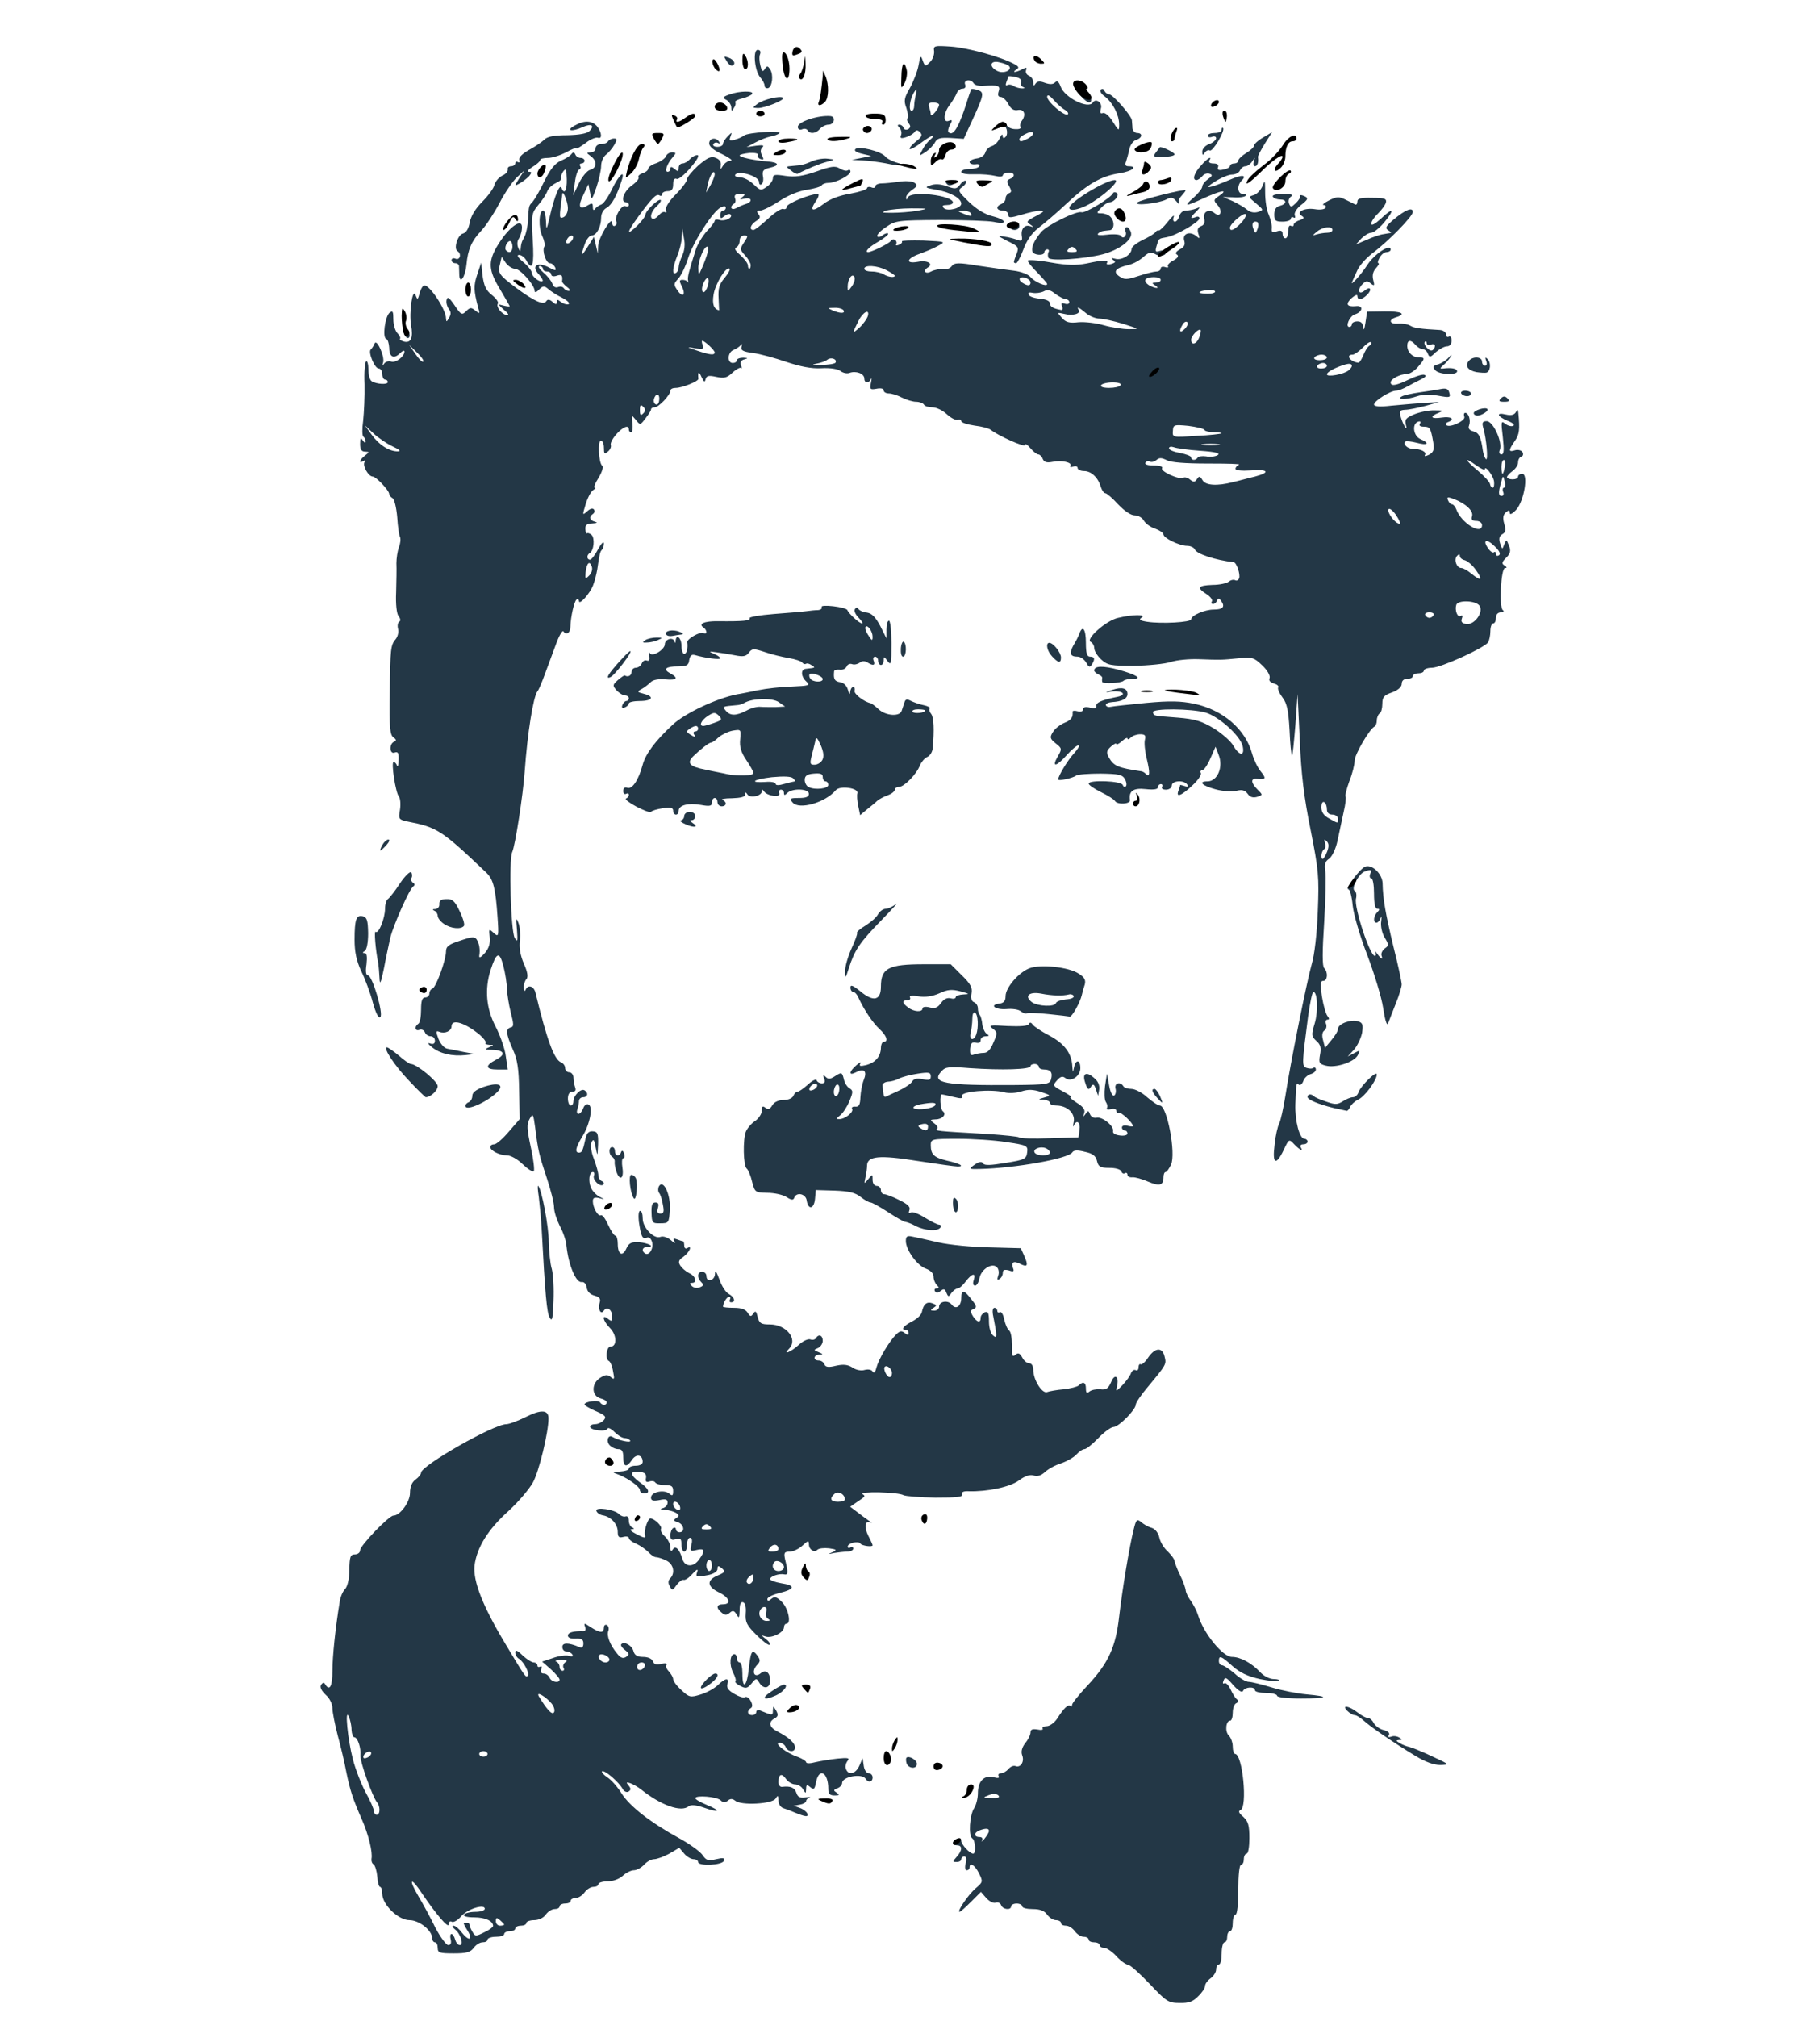 <?xml version="1.0" encoding="utf-8"?>
<!DOCTYPE svg PUBLIC "-//W3C//DTD SVG 1.0//EN" "http://www.w3.org/TR/2001/REC-SVG-20010904/DTD/svg10.dtd">
<svg version="1.0" xmlns="http://www.w3.org/2000/svg" width="657px" height="728px" viewBox="0 0 657 728" preserveAspectRatio="xMidYMid meet">
 <g fill="#233746">
  <path d="M415 716 c-3.6 -3.8 -7.1 -6.9 -7.8 -6.9 -0.8 -0.1 -2.7 -1.4 -4.2 -3.1 -1.5 -1.6 -3.5 -3 -4.4 -3 -0.9 0 -1.6 -0.4 -1.6 -1 0 -0.5 -0.9 -1 -2 -1 -1.1 0 -2 -0.4 -2 -1 0 -0.5 -0.8 -1 -1.8 -1 -1 0 -2.4 -0.9 -3.2 -2 -0.8 -1.1 -2.2 -2 -3.2 -2 -1 0 -1.8 -0.4 -1.8 -1 0 -0.5 -0.8 -1 -1.8 -1 -1 0 -2.4 -0.9 -3.2 -2 -1 -1.4 -2.6 -2 -5.2 -2 -2.1 0 -3.8 -0.4 -3.8 -1 0 -0.5 -0.9 -1 -2 -1 -1.1 0 -2 0.5 -2 1 0 1.5 -3 1.2 -3.6 -0.4 -0.3 -0.8 -1.2 -1.2 -2 -0.9 -0.8 0.3 -2.3 -0.5 -3.4 -1.7 l-1.9 -2.2 -3.6 3.6 c-2 2 -3.8 3.6 -4.1 3.6 -1.1 0 3.2 -6.3 5.8 -8.5 2.6 -2.2 2.7 -2.4 1.2 -5.4 -1.5 -3 -3.4 -4.2 -3.4 -2.1 0 0.6 -0.5 1 -1 1 -0.6 0 -0.8 -1.1 -0.4 -2.5 0.4 -1.5 0.2 -2.5 -0.5 -2.5 -0.6 0 -1.1 0.5 -1.1 1 0 0.6 -0.7 1 -1.7 1 -1.5 0 -1.5 -0.1 0 -1.8 2.1 -2.3 2.2 -4.2 0.2 -4.2 -0.8 0 -1.5 -0.4 -1.5 -0.9 0 -0.5 0.7 -1.1 1.5 -1.5 0.9 -0.3 1.5 0 1.5 0.8 0 1.3 3.1 4.6 4.3 4.6 1.1 0 0.8 -4.8 -0.3 -5.5 -1.5 -0.9 -1 -8.5 0.7 -11 0.7 -1.1 1.3 -3.5 1.3 -5.3 0 -4.3 2.2 -6.6 5.6 -5.8 1.7 0.5 2.3 0.3 1.9 -0.4 -0.3 -0.5 0 -1 0.8 -1 0.8 0 2 -0.7 2.7 -1.5 0.7 -0.9 1.9 -1.4 2.6 -1.1 1.8 0.7 3.3 -1.6 2.4 -3.9 -0.5 -1.3 -0.1 -2.8 1.1 -4.4 1.1 -1.3 1.9 -3 1.9 -3.9 0 -1 0.7 -1.3 2.5 -1 1.3 0.3 2.2 0.1 1.9 -0.3 -0.3 -0.5 0.4 -0.9 1.4 -0.9 1.1 0 2.8 -1.2 3.8 -2.7 2.4 -3.8 4 -5.3 4.8 -4.6 0.3 0.4 0.6 0.2 0.6 -0.4 0 -0.6 2.5 -3.7 5.5 -6.9 7.6 -8.1 10.3 -14 11.5 -25 1.2 -10.1 3.6 -24.8 5.2 -31.2 0.9 -3.8 1.2 -4.1 2.7 -2.9 0.9 0.8 2.6 1.8 3.8 2.1 1.3 0.4 2.4 1.8 2.8 3.5 0.3 1.6 1.7 3.9 3.1 5.1 1.3 1.3 2.4 2.8 2.4 3.4 0.1 0.6 0.9 2.9 2 5.1 1.1 2.2 1.9 4.6 2 5.3 0 0.8 0.8 2.6 1.9 4 1 1.5 2.2 3.8 2.6 5.2 2 6.5 8.9 15 12.2 15 3.1 0 7.1 2.2 10.2 5.5 1.3 1.4 3.4 2.5 4.9 2.5 1.4 0 2.2 0.3 1.9 0.6 -0.4 0.4 -3.4 0.1 -6.9 -0.6 -4.4 -1 -7.2 -2.3 -9.9 -4.7 -4.1 -3.7 -4.9 -4 -4.9 -1.8 0 0.8 0.5 1.5 1.1 1.5 0.6 0 2.7 1.4 4.6 3 1.8 1.7 4.1 3 5.1 3 0.9 0 4.6 0.9 8.2 2 3.6 1.1 9.2 2.2 12.5 2.5 8.8 0.8 8 1.5 -1.8 1.5 -5.1 0 -8.7 -0.4 -8.7 -1 0 -0.5 -1.8 -1 -4 -1 -2.2 0 -4 -0.4 -4 -1 0 -1.4 -3.7 -1.2 -4.3 0.3 -0.3 0.7 -1.6 0 -3.5 -2.1 -2.4 -2.8 -3 -3.1 -3.5 -1.7 -0.4 0.9 -0.3 1.4 0.3 1 0.5 -0.3 1.5 0.7 2.2 2.2 0.7 1.5 1.7 3.2 2.3 3.6 0.7 0.6 0.6 1 -0.2 1.4 -0.7 0.2 -1.3 1.8 -1.3 3.4 0 1.6 -0.4 2.9 -0.9 2.9 -1.6 0 -2 4 -0.5 5.4 0.8 0.8 1.4 2.6 1.4 4 0 1.4 0.4 2.6 0.8 2.6 2.8 0 4.6 19.3 2 20.3 -0.9 0.3 -0.6 1.1 1 2.4 1.8 1.7 2.2 3.1 2.2 7.7 0 3.1 -0.4 5.6 -1 5.6 -0.5 0 -1 0.9 -1 2 0 1.1 -0.4 2 -1 2 -0.6 0 -1 3.7 -1 9 0 5.3 -0.4 9 -1 9 -0.5 0 -1 1.4 -1 3 0 1.7 -0.4 3 -1 3 -0.5 0 -1 0.9 -1 2 0 1.1 -0.4 2 -1 2 -0.5 0 -1 1.8 -1 4 0 2.2 -0.4 4 -1 4 -0.5 0 -1 0.8 -1 1.8 0 1 -0.9 2.4 -2 3.2 -1.1 0.8 -2 2 -2 2.8 0 0.7 -1.1 2.4 -2.5 3.7 -1.8 1.9 -3.4 2.5 -6.7 2.4 -4 0 -4.8 -0.5 -10.8 -6.9z m-58 -55.2 c0 -1 -1.2 -1 -3.4 -0.2 -2.1 0.8 -2.1 2.4 0 2.4 0.9 0 1.3 0.5 0.9 1.3 -0.4 0.6 0.1 0.3 0.9 -0.7 0.9 -1.1 1.6 -2.3 1.6 -2.8z m3.4 -12.8 c-0.7 -0.7 -1.9 -0.7 -3.5 -0.1 -2.3 0.9 -2.2 1 1.1 1 2.3 0.1 3.1 -0.2 2.4 -0.9z"/>
  <path d="M158 703 c0 -1.1 -0.4 -2 -1 -2 -0.5 0 -1 -0.7 -1 -1.5 0 -2.8 -4.7 -6.5 -8.2 -6.5 -4 0 -9.8 -5.6 -9.8 -9.5 0 -1.4 -0.4 -2.5 -0.8 -2.5 -0.4 0 -0.9 -1.7 -1 -3.7 -0.2 -2.1 -0.8 -4 -1.3 -4.4 -0.6 -0.3 -0.9 -1.2 -0.8 -2 0.5 -2.4 -1.1 -8.9 -3.5 -14.3 -3.2 -7.3 -4.2 -10.3 -5.6 -17.1 -0.6 -3.3 -2 -9.2 -3.1 -13.2 -1 -3.9 -1.9 -8.3 -1.9 -9.8 0 -1.5 -1 -3.6 -2.4 -4.8 -1.6 -1.5 -2.2 -2.8 -1.7 -3.6 0.6 -0.9 1.1 -1 1.5 -0.2 1.6 2.6 2.6 0.7 2.6 -4.8 0 -5.3 1.1 -15.8 2.6 -24.8 0.2 -1.8 1.1 -3.9 1.9 -4.7 0.9 -0.9 1.6 -3.6 1.6 -7 0.1 -4.8 0.4 -5.6 2 -5.6 1.1 0 1.9 -0.7 1.9 -1.5 0 -1.7 10.4 -12.5 12 -12.5 2.4 0 6 -4.9 6 -8.2 0 -2.2 0.7 -3.9 2 -4.8 1.1 -0.8 2 -1.9 2 -2.5 0.1 -2.6 26.2 -17.5 30.8 -17.5 1 0 4.2 -1.2 7 -2.6 5.6 -2.8 8.2 -2.6 8.2 0.5 0 5 -3.4 19.1 -5.6 23.1 -1.4 2.5 -5.3 7.1 -8.8 10.3 -7.3 6.5 -11.5 13.2 -12.3 19.7 -0.6 5.6 2.9 14.6 11.2 28.4 7.3 12.2 7.3 12.1 8 11.4 0.8 -0.8 -1.4 -5 -3.1 -6.1 -0.8 -0.4 -1.4 -1.5 -1.4 -2.3 0 -1.1 0.8 -0.8 2.7 1.1 1.5 1.4 3.3 2.5 4 2.5 0.7 0 1.3 0.5 1.3 1.1 0 0.5 0.4 0.7 1 0.4 0.6 -0.3 0.7 0.1 0.4 0.9 -0.4 1 -0.1 1.6 0.9 1.6 0.8 0 1.7 0.7 2.1 1.5 0.6 1.6 3.6 2.1 3.6 0.7 0 -0.5 -1.4 -2.1 -3.1 -3.7 l-3.2 -2.8 3.9 -1.3 c2.2 -0.8 4.7 -1.1 5.8 -0.8 1.2 0.4 1.6 0.2 1.2 -0.5 -0.4 -0.6 -1.4 -1.1 -2.2 -1.1 -0.8 0 -1.4 -0.7 -1.4 -1.6 0 -1.6 2.2 -1.6 6 0 1.1 0.5 1.6 0.1 1.6 -1.3 0 -1.4 -0.7 -1.8 -2.8 -1.7 -1.7 0.1 -2.8 -0.3 -2.8 -1.1 0 -1.1 1.9 -1.7 5.7 -1.6 0.6 0 0.9 -0.6 0.5 -1.6 -0.5 -1.4 -0.3 -1.4 2.1 0.2 3.3 2.1 4.7 2.2 4.7 0.1 0 -0.8 0.5 -1.2 1.1 -0.9 0.6 0.4 0.8 1.3 0.5 2.1 -0.7 1.7 0.6 5.1 3.1 8.1 1.3 1.7 2.2 2 3.3 1.3 1.3 -0.9 1.2 -1.2 -0.4 -2.5 -1.1 -0.8 -1.7 -1.8 -1.3 -2.1 1.1 -1.1 3.9 0.5 4.4 2.6 0.4 1.4 1.4 2 3.4 2 1.8 0 3.2 0.6 3.6 1.6 0.4 1.1 1.3 1.4 3 0.9 1.5 -0.3 2.2 -0.2 1.9 0.4 -0.4 0.5 0.1 1.6 0.9 2.4 0.8 0.9 1.5 2.1 1.5 2.7 0 0.7 1.3 2.5 3 4 2.8 2.6 3.2 2.7 6.8 1.6 2.1 -0.6 4.9 -2.1 6.2 -3.3 2.9 -2.8 4.3 -2.9 3.6 -0.5 -0.4 1.2 0.3 2.3 2.4 3.5 1.7 1 3.4 1.6 4 1.2 0.5 -0.3 1.4 0.3 2 1.4 0.7 1.3 0.7 2.2 0 2.6 -1.5 0.9 -1.2 2.5 0.5 2.5 0.8 0 1.5 -0.5 1.5 -1.1 0 -0.6 0.6 -0.9 1.3 -0.6 4.6 1.9 4.7 1.9 4.7 0.1 0.1 -1.8 0.1 -1.8 1.2 0 0.8 1.5 0.7 2.1 -0.6 2.8 -2.4 1.3 -1.9 3.3 1.2 4.8 3.9 2 6.2 4.1 6.2 5.7 0 1.8 -2.6 1.7 -3.4 -0.2 -0.3 -0.8 -1.3 -1.5 -2.2 -1.5 -2.3 0 2.4 3.7 6.6 5.1 1.6 0.6 3 1.5 3 1.9 0 0.5 1.5 0.5 3.3 0 1.7 -0.4 5.3 -1 8 -1.3 3.9 -0.4 4.6 -0.2 3.6 0.9 -0.6 0.8 -0.9 2.1 -0.5 2.9 0.9 2.4 3.5 1.7 4.8 -1.2 l1.2 -2.8 0.4 2.8 c0.2 1.5 1 2.7 1.8 2.7 0.8 0 1.4 0.7 1.4 1.5 0 1.7 -1.6 2 -2.5 0.5 -1.3 -2.1 -8.5 -0.8 -8.5 1.5 0 0.7 -0.8 1.6 -1.7 1.9 -1.5 0.6 -1.5 0.8 -0.3 1.6 1.2 0.8 1 1 -0.7 1 -1.8 0 -2.3 -0.6 -2.3 -2.4 0 -5.9 -3.3 -7.8 -4.4 -2.5 -0.5 2.7 -0.8 3 -2.1 1.9 -1.2 -1 -1.5 -0.9 -1.5 0.6 -0.1 1.8 -0.1 1.8 -1.1 0.2 -0.5 -1 -1.9 -1.8 -2.9 -1.8 -1 0 -2.5 -0.9 -3.3 -2 -1.5 -2.2 -2.7 -1.7 -2.7 1.2 0 1 0.6 1.8 1.3 1.7 3.1 -0.4 4.6 0.3 5.2 2.2 0.5 1.5 1.3 1.9 3.3 1.6 1.5 -0.2 2.1 -0.2 1.5 0 -0.7 0.3 -1.3 0.8 -1.3 1.3 0 0.5 -1 1.1 -2.2 1.3 l-2.3 0.4 2.2 0.8 c1.2 0.4 2.4 1.3 2.7 2 0.5 1.4 -0.5 1.3 -4.9 -0.5 -1.1 -0.5 -2.8 -1.1 -3.7 -1.4 -1 -0.3 -1.8 -1.5 -1.8 -2.8 -0.1 -1.9 -0.2 -2 -1 -0.7 -1.1 2 -12.5 2.6 -14.6 0.8 -1 -0.8 -1.8 -0.8 -2.7 0 -1 0.8 -1.7 0.7 -2.5 -0.1 -1.4 -1.4 -9.2 -2 -9.2 -0.8 0 0.4 1.9 1.5 4.1 2.4 5.4 2.2 4.6 3 -1 1 -2.9 -1 -4.7 -1.1 -5.5 -0.5 -2.7 2.3 -10.1 -0.4 -17.1 -6 -1.1 -0.9 -2.9 -1.9 -3.9 -2.3 -1.5 -0.5 -1.7 -0.4 -0.7 0.8 0.9 1.1 0.9 1.6 0 2.2 -0.6 0.4 -1.6 0 -2.1 -0.9 -1.4 -2.6 -6.7 -7.1 -7.5 -6.4 -0.2 0.3 0.6 1.3 2 2.2 1.3 0.8 3.7 3.5 5.1 5.8 3 4.7 10.6 10.6 20.9 16.2 3.8 2.1 7.5 4.8 8.3 6 1.3 1.9 2 2.2 4.9 1.5 2.6 -0.6 3.2 -0.5 2.8 0.6 -0.6 1.6 -9.3 2 -9.3 0.4 0 -0.5 -0.7 -1 -1.6 -1 -0.9 0 -2.5 -0.9 -3.4 -2 l-1.8 -2.1 -3.6 2.1 c-2 1.1 -4.5 2 -5.5 2 -1 0 -2.6 0.9 -3.6 2 -1 1.1 -2.7 2 -3.7 2 -1 0 -2.8 0.9 -4 2 -1.3 1.2 -3.6 2 -5.5 2 -1.8 0 -3.3 0.5 -3.3 1 0 0.6 -0.8 1 -1.8 1 -1 0 -2.4 0.9 -3.2 2 -0.8 1.1 -2.2 2 -3.2 2 -1 0 -1.8 0.5 -1.8 1 0 0.6 -0.9 1 -2 1 -1.1 0 -2 0.5 -2 1 0 0.6 -0.8 1 -1.8 1 -1 0 -2.4 0.9 -3.2 2 -0.8 1.2 -2.6 2 -4.2 2 -1.5 0 -2.8 0.5 -2.8 1 0 0.6 -0.9 1 -2 1 -1.1 0 -2 0.5 -2 1 0 0.6 -0.9 1 -2 1 -1.1 0 -2 0.5 -2 1 0 0.6 -1.3 1 -3 1 -1.6 0 -3 0.5 -3 1 0 0.6 -0.8 1 -1.8 1 -1 0 -2.4 0.9 -3.2 2 -1.2 1.6 -2.6 2 -7.2 2 -5.1 0 -5.8 -0.2 -5.8 -2z m4.7 -3 c-0.3 -1.1 -0.2 -2 0.3 -2 0.4 0 1 0.9 1.3 2 0.3 1.1 1 2 1.7 2 1.5 0 0.3 -4.1 -1.8 -5.7 -0.9 -0.7 -1.1 -1.3 -0.5 -1.3 0.7 0 2.1 1.2 3.2 2.7 2.6 3.2 4 2.3 1.7 -1.2 -0.9 -1.4 -1.4 -2.5 -1.1 -2.5 0.3 0 0.8 0 1.3 0 0.4 0 0.7 0.3 0.7 0.8 0 0.4 0.5 1.5 1.1 2.5 0.9 1.6 1.2 1.6 4.2 0.1 1.8 -0.8 3.2 -1.9 3.2 -2.3 0 -1.8 -2.8 -3.1 -6.8 -3.1 -2.6 0 -4.1 -0.4 -3.7 -1 0.3 -0.5 2.2 -1 4.1 -1 1.9 0 3.4 -0.5 3.4 -1.1 0 -1.9 -6.4 0.1 -8.6 2.8 -1.2 1.4 -2.7 2.2 -3.3 1.9 -0.6 -0.4 -1.1 0 -1.1 0.9 0 1.8 -4.7 -3.8 -9.7 -11.2 -4 -6.1 -5 -5.3 -1.3 1 1.7 2.8 4.5 8 6.2 11.5 1.8 3.4 3.9 6.2 4.6 6.2 0.9 0 1.2 -0.7 0.9 -2z m19.3 -5.4 c0 -0.2 -0.7 -0.9 -1.5 -1.6 -1.2 -1 -1.5 -1 -1.5 0.4 0 0.9 0.7 1.6 1.5 1.6 0.8 0 1.5 -0.2 1.5 -0.4z m-45 -41.4 c0 -1 -0.4 -2.2 -0.9 -2.7 -1.6 -1.9 -6.2 -14.8 -6 -16.9 0.3 -2.7 -1 -6.6 -2.2 -6.6 -0.5 0 -0.9 -1.2 -1 -2.7 0 -1.6 -0.5 -3.7 -1 -4.8 -1.5 -3.3 -0.4 8.2 1.5 15.5 0.9 3.5 3 8.9 4.6 11.9 1.7 3 3 6.1 3 6.8 0 0.7 0.5 1.3 1 1.3 0.6 0 1 -0.8 1 -1.8z m-3 -20.4 c0 -1.3 -2.3 -0.5 -2.8 1 -0.2 0.7 0.2 1 1.2 0.6 0.9 -0.3 1.6 -1.1 1.6 -1.6z m42 0.2 c0 -0.5 -0.7 -1 -1.5 -1 -0.8 0 -1.5 0.5 -1.5 1 0 0.6 0.7 1 1.5 1 0.8 0 1.5 -0.4 1.5 -1z m23.1 -18.2 c-2.1 -2.5 -5.7 -4.6 -4.6 -2.6 2.9 4.8 4.8 6.9 5.5 5.8 0.4 -0.7 0 -2.1 -0.9 -3.2z m4.3 -12.9 c-0.3 -0.6 0 -1.5 0.7 -2 1 -0.6 0.5 -0.8 -1.6 -0.8 -1.6 0 -2.4 0.3 -1.7 0.6 0.6 0.2 1.2 1.1 1.2 1.9 0 0.8 0.5 1.4 1.1 1.4 0.5 0 0.7 -0.5 0.3 -1.1z m29.4 -0.7 c0.2 -0.7 -0.3 -1.2 -1.2 -1.2 -0.9 0 -1.6 0.7 -1.6 1.6 0 1.7 2.2 1.4 2.8 -0.4z m-12.8 -2.2 c0 -1.2 -2.8 -2.5 -3.6 -1.7 -0.9 0.9 0.6 2.7 2.2 2.7 0.8 0 1.4 -0.5 1.4 -1z"/>
  <path d="M327.3 636.5 c-0.3 -0.9 -0.3 -1.8 -0.1 -2.1 0.9 -0.9 3.8 0.8 3.8 2.2 0 1.9 -2.9 1.8 -3.7 -0.1z"/>
  <path d="M510.9 633.7 c-7.9 -4.8 -16.1 -10.4 -18.6 -12.7 -1.2 -1.1 -2.7 -2 -3.3 -2 -0.6 0 -1.8 -0.7 -2.6 -1.5 -2.3 -2.3 0.5 -1.9 3.6 0.5 1.4 1.1 3 2 3.7 2 0.7 0 1.7 0.8 2.2 1.9 0.6 1 2.2 2.2 3.6 2.5 1.6 0.4 2.3 1.1 1.9 1.8 -0.5 0.7 -0.2 0.9 0.8 0.6 0.8 -0.4 2.1 -0.2 2.9 0.3 1.2 0.7 1.2 0.9 -0.1 0.9 -1.2 0.1 -1.1 0.3 0.3 1.1 0.9 0.6 2.5 1.2 3.5 1.4 0.9 0.2 4.6 1.7 8.2 3.4 6.3 2.9 6.4 3 2.9 3.1 -2.3 0 -5.4 -1.1 -9 -3.3z"/>
  <path d="M278.4 610.5 c2 -1.4 4.1 -2.5 4.6 -2.5 1.8 0 0 2.5 -2.7 3.8 -4.6 2.1 -5.8 1.3 -1.9 -1.3z"/>
  <path d="M253 609.1 c0 -1.2 4 -5.1 5.2 -5.1 1.7 0 0.7 2 -2.2 4 -1.6 1.2 -3 1.7 -3 1.1z"/>
  <path d="M267.3 608.5 c-1.3 -0.6 -2.1 -1.4 -1.8 -1.7 0.3 -0.3 -0.1 -1.7 -0.9 -3.2 -1.4 -2.8 -1.1 -6.6 0.5 -6.6 0.5 0 0.9 0.7 0.9 1.5 0 0.8 0.5 1.5 1 1.5 0.6 0 1 1.8 1 4 0 6 1.6 4.8 2.3 -1.6 0.7 -6.6 1.2 -7.4 3.1 -4.9 1.1 1.6 1.1 2.1 0 3.3 -2.3 2.3 -1.2 5.1 1.2 3.1 1.8 -1.5 3.4 -0.3 3.4 2.7 0 2.8 -2.4 3.2 -3.9 0.7 -1 -1.7 -1.2 -1.7 -2.8 0.3 -1.5 1.8 -2.1 1.9 -4 0.9z"/>
  <path d="M273 590 c-3.5 -3.5 -4 -4.6 -3.8 -7.7 0.2 -2.2 -0.2 -3.8 -0.9 -4 -0.9 -0.3 -1.3 0.6 -1.3 2.9 -0.1 2.8 -0.2 3 -1.1 1.5 -0.8 -1.4 -1.4 -1.6 -2.5 -0.6 -1.1 0.9 -1.7 0.9 -2.9 -0.1 -2.1 -1.7 -1.9 -3 0.5 -3 3.2 0 2.3 -2.5 -1.5 -4.3 -4.3 -2.1 -4.5 -4.4 -0.4 -6.1 2.6 -1.1 2.8 -1.4 1.5 -2.6 -1.3 -1 -1.6 -1 -1.6 0.3 0 0.8 -1.3 1.7 -3.1 2.1 -4.6 0.9 -4.9 0.8 -4.2 -1.1 0.4 -1.2 -0.1 -1 -1.7 0.7 -1.2 1.4 -2.7 2.4 -3.2 2.2 -0.6 -0.2 -1.7 0.7 -2.6 1.9 -1.4 2 -1.6 2 -2.4 0.4 -0.7 -1.1 -0.6 -2.1 0.1 -2.8 2 -2 1.2 -5.3 -1.4 -6.5 -1.4 -0.7 -3.1 -1.2 -3.7 -1.2 -0.6 0 -1.8 -0.8 -2.7 -1.8 -0.9 -0.9 -2.8 -2.3 -4.3 -3 -1.6 -0.6 -2.8 -1.6 -2.8 -2.1 0 -0.5 -0.9 -0.7 -2 -0.4 -1.6 0.4 -2 0 -2 -1.9 0 -2.7 -2.4 -5.4 -5.4 -5.9 -1.1 -0.2 -2.1 -0.9 -2.3 -1.6 -0.6 -1.6 6.8 -0.5 8.2 1.2 0.6 0.6 1.6 1 2.3 0.8 0.7 -0.3 1.2 0.4 1.2 1.5 0 1.1 0.6 2.3 1.3 2.5 0.8 0.4 0.7 0.6 -0.3 0.6 -0.8 0.1 -0.2 0.8 1.4 1.6 3.4 1.8 3.8 1.8 3.4 0.3 -0.3 -1.7 1.1 -5.8 2 -5.8 1.5 0.1 4.4 2.9 3.8 3.8 -0.3 0.5 0.3 1.7 1.4 2.7 1.1 1 2 2.8 2 3.9 0 1.5 0.3 1.7 0.9 0.8 0.9 -1.6 2.4 -0.1 3.5 3.6 0.9 2.8 4 2.9 6 0 2.3 -3.2 2 -4.1 -0.9 -3.4 -2.3 0.6 -2.5 0.4 -1.9 -1.9 0.4 -1.5 0.2 -2.5 -0.5 -2.5 -0.6 0 -1.1 1.1 -1.1 2.5 0 1.4 -0.4 2.5 -1 2.5 -0.5 0 -1 -1.2 -1 -2.6 0 -2.1 -0.4 -2.4 -2 -1.9 -1.5 0.5 -2 0.2 -2 -1.4 0 -1.1 0.5 -2.3 1 -2.6 0.6 -0.3 1 -0.1 1 0.4 0 0.6 0.6 1.1 1.3 1.1 2.1 0 1.6 -2.9 -0.6 -3.6 -1.6 -0.5 -1.7 -0.8 -0.6 -1.5 1.2 -0.8 1.2 -1.1 -0.1 -1.9 -0.8 -0.5 -2.6 -1 -4 -1.1 -1.7 -0.1 -1.9 -0.3 -0.7 -0.6 0.9 -0.2 1.7 -1.1 1.7 -2 0 -1.2 -0.7 -1.4 -3 -0.9 -2.2 0.4 -3 0.2 -3 -0.9 0 -2 4.6 -3 6.5 -1.5 1.2 1 1.5 0.9 1.5 -0.9 0 -1.7 -0.6 -2.1 -2.9 -2.1 -1.7 0 -3.2 -0.4 -3.6 -1 -0.3 -0.5 -1.3 -0.6 -2.1 -0.3 -1.1 0.4 -1.5 0 -1.2 -1.3 0.2 -1.4 -0.4 -2 -2.4 -2.2 -3.6 -0.4 -3.5 1.1 0.2 3.8 3.3 2.3 3.9 4 1.5 4 -0.8 0 -1.5 -0.6 -1.5 -1.2 0 -1.3 -4.9 -4.7 -8.5 -5.9 -1.5 -0.5 -1.3 -0.7 1.3 -0.8 1.7 -0.1 3.2 -0.5 3.2 -1.1 0 -0.5 1.1 -1 2.5 -1 1.5 0 2.5 -0.6 2.5 -1.4 0 -2.6 -2.3 -3 -3.8 -0.8 -2 3 -3.2 2.7 -3.2 -0.8 0 -2.3 -0.5 -3 -1.9 -3 -1 0 -2.4 -0.7 -3.1 -1.5 -1.3 -1.5 -0.4 -3.9 1.1 -2.9 2 1.2 6.9 2.3 6.4 1.3 -0.4 -0.5 -1.3 -0.9 -2.1 -0.9 -0.8 0 -2.4 -1 -3.6 -2.2 -1.2 -1.2 -2.3 -1.7 -2.5 -1.2 -0.4 1.3 -6.3 0.6 -6.3 -0.7 0 -0.5 0.8 -0.9 1.9 -0.9 1 0 2.4 -0.7 3.1 -1.5 1 -1.2 0.5 -1.7 -2.9 -3.2 -2.3 -1 -4.1 -2.1 -4.1 -2.4 0 -1.1 5 -1.7 5.6 -0.8 0.7 1.2 2.4 1.2 2.4 0 0 -0.5 -1 -1.1 -2.2 -1.4 -3.3 -0.9 -3.4 -5.3 -0.2 -7.4 1.9 -1.2 2.7 -1.3 3.9 -0.3 1.3 1.1 1.4 0.8 0.8 -2.1 -0.3 -1.9 -1 -3.5 -1.5 -3.7 -1.4 -0.6 -0.9 -5.2 0.6 -5.2 2.4 0 2.3 -4.2 -0.2 -6.7 -2.5 -2.5 -3.2 -5.3 -0.7 -3.3 1.3 1 1.5 0.9 1.5 -0.8 0 -2.5 -1.9 -3.9 -3 -2.2 -1.1 1.7 -2.3 -0.5 -1.5 -2.9 0.4 -1.4 -0.1 -2 -1.9 -2.5 -1.5 -0.4 -2.6 -1.4 -2.8 -2.9 -0.2 -1.3 -0.9 -2.1 -1.8 -2 -2.1 0.4 -4.8 -6.3 -5.5 -13 -0.1 -1.8 -1.2 -5 -2.4 -7.2 -1.1 -2.2 -2.1 -5.2 -2.1 -6.8 0 -1.6 -1.2 -6.3 -2.6 -10.5 -2.8 -8.4 -3.2 -10.1 -4.2 -18.2 -0.7 -5.1 -0.8 -5.3 -2 -3.2 -1.1 1.9 -1 3.6 0.4 10.2 1 4.4 1.4 8.3 1.1 8.7 -0.4 0.4 -2.2 -0.8 -4 -2.5 -1.8 -1.8 -4.3 -3.2 -5.6 -3.2 -2.7 0 -6.1 -1.7 -6.1 -3 0 -0.6 0.6 -1 1.4 -1 0.8 0 3.2 -2.1 5.3 -4.6 l3.9 -4.5 -0.2 -10.2 c-0.1 -7.9 -0.6 -11.3 -2.3 -15 -2.5 -5.7 -2.6 -7.4 -0.7 -7.9 1.1 -0.2 1.1 -1.1 0 -5.3 -0.7 -2.7 -1.3 -6.6 -1.4 -8.5 0 -1.9 -0.6 -5.7 -1.3 -8.4 -1.4 -5.4 -2.5 -5 -4.6 1.5 -2.2 6.9 -1.6 13.9 1.8 20.4 1.7 3.3 3.4 8.1 3.7 10.8 l0.7 4.7 -3.7 0 c-4.4 0 -4.6 -1.4 -0.6 -3.5 3.7 -1.9 3.1 -3.5 -1.3 -3.6 -2.7 0 -2.9 -0.2 -1.2 -0.9 1.9 -0.8 1.9 -0.9 0.1 -0.9 -1.1 -0.1 -1.7 -0.4 -1.3 -0.7 0.3 -0.3 -0.6 -1.6 -2.1 -2.9 -5.3 -4.4 -10.2 -5.9 -10.2 -3.1 0 1.7 -2.4 2.8 -4.4 2 -1.3 -0.5 -1.3 -0.1 -0.3 2.6 0.7 1.7 2 3.3 3.2 3.5 1.1 0.2 3.8 0.7 6 1.2 l4 0.7 -3.4 0.4 c-4.9 0.5 -9.2 -0.5 -12.1 -2.8 -1.5 -1.2 -1.8 -1.8 -0.8 -1.4 1.2 0.4 1.8 0.1 1.8 -1 0 -0.9 -0.7 -1.6 -1.5 -1.6 -0.9 0 -1.8 -0.6 -2.1 -1.4 -0.3 -0.8 -1.2 -1.2 -2 -0.9 -1.6 0.6 -1.9 -1.2 -0.4 -2.2 0.6 -0.3 1 -2.6 1 -5.1 0 -3.2 0.4 -4.4 1.5 -4.4 0.8 0 1.5 -0.6 1.5 -1.4 0 -0.8 0.5 -1.6 1.1 -1.8 1.3 -0.4 4.9 -10.3 4.9 -13.4 0 -1.8 1 -2.6 5.1 -3.9 4.3 -1.5 5.3 -1.5 6 -0.4 0.9 1.5 1.3 3.5 0.9 5.9 -0.1 0.9 0.7 0.5 2 -1 1.5 -1.8 2 -3.4 1.8 -5.7 -0.4 -3.1 -0.3 -3.2 1.4 -1.6 1.8 1.6 1.9 1.4 1.4 -5.8 -0.7 -10.2 -1.5 -13.5 -4 -15.9 -16.2 -15.4 -17.7 -16.4 -28.5 -18.5 -3.2 -0.7 -3.3 -0.9 -2.7 -4.3 0.3 -2 0.1 -4.1 -0.4 -4.7 -1.2 -1.4 -2.9 -12.5 -1.9 -12.5 0.4 0 1 0.6 1.2 1.3 0.3 0.6 0.6 -0.2 0.6 -2 0.1 -2.5 -0.2 -3.1 -1.4 -2.7 -1.9 0.8 -2.1 -3.2 -0.2 -3.9 0.9 -0.4 0.8 -0.8 -0.3 -1.6 -1.2 -0.8 -1.5 -3.6 -1.3 -15.8 0.2 -16.5 0.3 -17.4 2.2 -19.7 0.7 -0.9 1.1 -2.5 0.8 -3.6 -0.3 -1.1 -0.1 -2.3 0.4 -2.6 0.6 -0.3 0.5 -1.1 -0.2 -2 -0.7 -0.8 -1.1 -4.3 -0.9 -8.6 0.1 -4 0.2 -8.7 0.1 -10.5 0 -1.8 0.4 -4.4 0.9 -5.8 0.6 -1.5 0.7 -3.1 0.4 -3.7 -0.3 -0.5 -0.8 -3.7 -1 -7.1 -0.3 -3.4 -1 -6.5 -1.7 -6.9 -0.7 -0.4 -1.2 -1.1 -1.2 -1.5 0 -1.3 -4.8 -6.3 -5.9 -6.3 -1.6 0 -3.8 -3.9 -3 -5.2 0.4 -0.7 0.3 -0.8 -0.4 -0.4 -1.9 1.1 -1.4 -0.5 0.6 -2 1.6 -1.3 1.6 -1.3 0 -1.4 -1.3 0 -1.8 -0.8 -1.8 -2.7 0 -2.2 0.2 -2.5 1 -1.3 0.6 0.9 1 1 1 0.3 0 -0.6 -0.4 -1.4 -0.8 -1.7 -0.5 -0.3 -0.5 -2.9 -0.1 -5.8 0.3 -2.9 0.6 -8.8 0.5 -13.1 -0.2 -4.3 0.1 -8 0.6 -8.3 0.4 -0.3 0.8 1.1 0.8 3 0 1.9 0.5 3.8 1.2 4.2 1.8 1.1 5.8 1.3 5.8 0.3 0 -0.5 -0.4 -0.9 -1 -0.9 -0.5 0 -1 -0.9 -1 -2 0 -1.1 -0.6 -2 -1.3 -2 -1.5 0 -4 -6.2 -2.8 -6.9 0.4 -0.4 1 -1.3 1.3 -2.1 0.8 -2 3.8 4.8 3.1 6.9 -0.4 1.2 -0.3 1.3 0.4 0.3 0.5 -0.7 1.7 -1 2.5 -0.7 1.6 0.6 4.8 -1.8 4.8 -3.6 0 -0.6 -0.7 -0.3 -1.6 0.6 -2.2 2.2 -3.9 1.4 -3.9 -2 -0.1 -1.6 -0.5 -3 -1.1 -3.2 -1.4 -0.5 -0.4 -8 1.2 -9.4 1.2 -0.9 1.4 -0.5 1.4 2.4 0 2 0.7 4.2 1.5 5 0.8 0.8 1.2 1.7 0.9 2 -0.3 0.2 0.4 0.7 1.5 1 2.5 0.6 3.3 -1.5 2.5 -5.9 -0.8 -4.5 0.5 -13.7 1.6 -10.9 0.7 1.8 0.8 1.8 1.5 -0.7 0.4 -1.6 1.2 -2.8 1.7 -2.8 2 0 7.8 8.7 7.8 11.9 0.1 1.4 0.2 1.4 1.1 -0.2 0.8 -1.3 0.7 -2.2 -0.1 -3.2 -0.6 -0.8 -1 -2.2 -0.8 -3.2 0.3 -1.4 0.9 -1 2.9 1.9 2.3 3.5 2.7 3.6 4.2 2.1 1.4 -1.4 1.8 -1.4 3.3 -0.2 1.6 1.3 1.7 1.2 1 -1.1 -1.6 -6.1 -1.7 -7.9 -0.3 -12 l1.4 -4.2 0.5 4.7 c0.5 3.6 1.2 5.3 3.4 7 1.5 1.2 2.5 2.6 2.1 3.1 -0.7 1.2 1.4 3.8 3.3 4.2 0.9 0.1 0.5 -0.7 -1 -1.9 -2.4 -2.2 -2.4 -2.2 -0.2 -1.6 1.2 0.3 2.2 0.4 2.2 0.2 0 -0.1 -1.6 -2.9 -3.5 -6.1 -4.1 -6.7 -4.3 -9.8 -1.3 -15.1 4.2 -7.3 9.7 -11.3 9.2 -6.7 -0.1 1.4 -0.7 3 -1.2 3.7 -0.5 0.7 -0.6 2.1 -0.1 3.2 0.4 1.1 0.8 1.4 0.8 0.8 0.2 -2.3 0.3 -2.8 1.4 -4.8 0.6 -1.1 1.2 -3.8 1.3 -6 0.3 -5.5 0.3 -5.2 1.7 -6.7 0.6 -0.7 2.6 -4 4.2 -7.4 2.1 -4.3 3.9 -6.5 6 -7.4 1.7 -0.7 3.4 -1.8 3.8 -2.4 0.6 -0.8 1 -0.7 1.4 0.2 0.2 0.6 1.1 1.2 1.9 1.2 0.8 0 1.4 0.5 1.4 1 0 0.6 -0.5 1 -1.1 1 -0.5 0 -0.8 0.4 -0.5 0.9 0.4 0.5 0.2 1.1 -0.3 1.3 -0.6 0.1 -1.3 2.3 -1.6 4.8 l-0.6 4.5 2.1 -4.4 c1.2 -2.4 3 -4.6 4.1 -4.8 2.4 -0.7 2.5 -3.2 0.2 -4.9 -1.7 -1.3 -1.7 -1.3 0 -1.4 0.9 0 1.7 -0.7 1.7 -1.5 0 -0.8 0.9 -1.5 1.9 -1.5 1.1 0 2.3 -0.4 2.6 -1 0.3 -0.5 1.3 -1 2.1 -1 1.2 0 1.2 0.4 0.2 2.2 -0.7 1.3 -2.1 2.9 -3 3.6 -1 0.7 -1.8 2.6 -1.8 4.1 0 1.5 -0.8 5 -1.7 7.7 -1.7 4.8 -1.7 4.8 -2.3 1.9 l-0.6 -3 -1.8 3.8 c-2.1 4.2 -1.5 5.7 1.4 3.9 1.7 -1 2 -1 2 0.5 0 1.1 0.3 1.4 0.8 0.7 0.4 -0.6 1.4 -1.3 2.3 -1.6 0.8 -0.3 2.6 -2.9 3.9 -5.7 2.5 -5.1 4.8 -7.1 3.4 -2.9 -1.7 5.4 -3.6 8.8 -5.4 9.8 -1.2 0.6 -2 2.1 -2 3.6 0 3.3 -1.7 6.4 -3.4 6.4 -0.8 0 -1.9 1.4 -2.5 3.1 -1.6 4.6 -1.4 4.8 1.1 0.9 l2.2 -3.5 0.7 3 0.7 3 0.1 -2.7 c0.1 -3 5.1 -11.2 5.1 -8.4 0 1 0.5 1.4 1 1.1 0.6 -0.4 0.8 -1 0.5 -1.5 -0.9 -1.4 1.8 -6.1 3.2 -5.6 0.7 0.3 1.3 0.1 1.3 -0.4 0 -0.6 -0.4 -1 -1 -1 -2.2 0 -0.8 -4 2 -6 1.7 -1.2 2.8 -2.5 2.5 -3 -0.3 -0.5 0.4 -1.1 1.5 -1.5 1.1 -0.3 2 -1.1 2 -1.6 0 -0.6 1.3 -1.5 2.9 -2 1.6 -0.6 3.2 -1.7 3.5 -2.5 0.3 -0.8 1.3 -1.4 2.2 -1.4 1.5 0 1.6 0.2 0.2 1.8 -2 2.3 -3 5.2 -1.8 5.2 0.6 0 1 -0.5 1 -1.1 0 -0.8 0.5 -0.8 1.5 0.1 1.2 1 1.5 1 1.5 -0.4 0 -0.9 0.6 -1.6 1.4 -1.6 0.7 0 1.9 -0.7 2.6 -1.5 0.7 -0.8 1.9 -1.5 2.7 -1.5 0.9 0 0 1.7 -2.4 4.5 -2.1 2.5 -4.3 4.3 -5 4.1 -0.8 -0.4 -1.3 0.3 -1.3 1.9 0 1.8 -0.5 2.5 -2 2.5 -1.1 0 -2 0.5 -2 1.1 0 0.5 -0.4 0.8 -1 0.4 -1.1 -0.6 -2.6 0.9 -7.6 7.7 -4.2 5.8 -4.4 7.1 -0.4 3.3 1.6 -1.6 3 -3.4 3 -4 0 -1.4 4.8 -6 5.5 -5.3 0.3 0.2 -0.4 1.3 -1.5 2.3 -2 1.8 -2.7 4.5 -1.1 4.5 0.5 0 1.4 -0.7 2.1 -1.5 0.7 -0.8 1.6 -1.2 2.1 -0.9 0.5 0.3 0.6 -0.1 0.3 -0.9 -0.3 -0.8 1.2 -3.2 3.5 -5.5 2.3 -2.3 4.1 -4.7 4.1 -5.5 0 -0.7 1.9 -3 4.1 -5 3.3 -2.8 4.6 -3.4 6.3 -2.7 1.3 0.5 2 1.5 1.8 2.6 -0.2 1.8 -0.2 1.8 0.8 0.2 0.6 -1 1.9 -1.8 2.8 -1.8 0.9 0 -0.4 -1 -3 -2.3 -3.1 -1.4 -4.8 -2.8 -4.8 -3.9 0 -2 2.5 -2.4 3.6 -0.6 0.4 0.6 0.3 0.8 -0.4 0.4 -0.6 -0.3 -1.3 -0.2 -1.7 0.4 -0.3 0.5 0.3 1 1.4 1 1.2 0 2.1 -0.5 2.1 -1.1 0 -0.6 0.8 -1.8 1.7 -2.7 1.6 -1.6 1.6 -1.6 1 0.1 -0.6 1.5 -0.3 1.7 1.6 1.1 1.2 -0.3 2.7 -1 3.3 -1.5 1.4 -1.1 13.8 -1.9 12.7 -0.8 -0.4 0.4 -1.9 1 -3.3 1.2 -1.4 0.3 -3.8 1.3 -5.5 2.2 l-3 1.6 3.4 -0.5 c2.4 -0.3 3.1 -0.2 2.3 0.6 -0.7 0.7 -0.8 1.7 -0.1 2.9 0.7 1.5 0.6 1.7 -0.6 1.3 -0.8 -0.3 -1.2 -1 -0.9 -1.5 0.3 -0.5 -1.1 -0.8 -3 -0.7 -2 0.2 -3.6 0.6 -3.6 0.9 0 0.7 5.3 1.8 10.2 2.2 3.9 0.3 4.4 1.4 0.9 2.2 -2.6 0.6 -3 1.1 -2.7 3.1 0.3 1.3 0 2.6 -0.5 2.9 -0.5 0.4 -0.9 0 -0.9 -0.8 0 -2.1 -7.5 -4.4 -8.6 -2.6 -0.3 0.5 0.5 0.9 1.7 0.9 1.3 0 3.5 1.1 4.9 2.5 2.4 2.3 2.7 2.4 4.8 0.9 1.2 -0.8 2.2 -2.2 2.2 -3.1 0 -1.3 0.8 -1.4 4.6 -0.8 3.5 0.5 6.1 0.1 11.1 -1.6 5.3 -1.9 6.8 -2.1 8.4 -1.1 1.1 0.7 2.4 1 2.9 0.7 0.6 -0.4 1 -0.2 1 0.4 0 1.4 -5.3 4.1 -7.9 4.1 -1.1 0 -2.2 0.4 -2.5 0.9 -0.3 0.5 -2.7 1.2 -5.3 1.6 -2.9 0.4 -6.9 2 -10 4.1 -2.9 1.9 -6 3.4 -6.9 3.4 -1.2 0 -1.4 0.3 -0.6 1.3 0.8 1 0.6 1.6 -0.9 2.5 -2 1.3 -2.6 3.2 -0.9 3.2 0.5 0 2.8 -1.8 5.2 -4 2.3 -2.2 4.8 -3.8 5.5 -3.6 0.7 0.3 1.3 -0.1 1.3 -0.8 0 -1.1 8.4 -4.6 11.2 -4.6 0.6 0 0.3 1.2 -0.7 2.6 -2.4 3.6 -1.2 4 2.8 1 2.1 -1.7 5.8 -3.1 9.6 -3.7 3.3 -0.6 6.1 -1.5 6.1 -2 0 -0.4 0.7 -0.6 1.5 -0.3 0.8 0.4 1.5 0.2 1.5 -0.4 0 -0.5 1 -1 2.3 -1 1.2 0 4 -0.3 6.2 -0.6 2.2 -0.4 4.7 -0.2 5.5 0.3 1.3 0.9 1.2 1.3 -0.7 2.6 -1.3 0.9 -2.3 2.2 -2.2 2.8 0 0.9 0.2 0.9 0.6 0 1 -2.6 16.3 -0.8 16.3 1.8 0 0.5 -1 0.9 -2.2 0.9 -1.5 0 -1.9 0.3 -1.1 1.1 1.3 1.3 6.3 0.1 6.3 -1.6 0 -1.9 -4 -4.2 -9 -5 -4.1 -0.7 -4.3 -0.9 -2.1 -1.6 1.5 -0.6 3.6 -0.5 5.8 0.3 3.1 1.1 3.6 1.1 4.9 -0.6 0.8 -1.1 1.7 -1.6 2.1 -1.3 0.3 0.4 -0.2 1.3 -1.2 2.1 -1.9 1.3 -1.7 1.6 2.3 5.5 2.7 2.6 5.7 4.5 8.7 5.2 5 1.3 5.3 3.1 0.3 2 -1.8 -0.4 -10.5 -0.7 -19.4 -0.7 -15.4 0.1 -16.2 0.2 -19.6 2.6 -2 1.3 -3.4 2.8 -3.1 3.3 0.2 0.4 1.1 0.3 1.9 -0.4 0.8 -0.6 1.7 -0.9 2 -0.6 0.3 0.3 -1.3 1.6 -3.5 2.9 -3.4 1.9 -5.2 3.8 -3.7 3.8 1.2 0 7.6 -3.1 8.1 -4 0.4 -0.6 1.1 -0.8 1.6 -0.4 0.5 0.3 0.7 1 0.4 1.5 -0.3 0.5 0.1 0.6 0.9 0.3 0.9 -0.3 1.4 -0.9 1.2 -1.3 -0.2 -0.3 3.3 -0.4 7.7 -0.3 8.2 0.4 8.2 0.4 5.2 2 -1.6 0.9 -4.6 2.1 -6.5 2.8 -4.8 1.7 -5.3 3.7 -0.7 2.9 3.4 -0.7 5.8 0.7 3.7 2 -2 1.2 -1 2.6 1.1 1.5 1.1 -0.6 3 -1 4.2 -0.8 1.2 0.2 2.7 -0.3 3.3 -1.2 1 -1.2 2.3 -1.3 9.5 -0.1 4.6 0.7 10.4 1.5 12.9 1.8 2.5 0.3 5.2 1.3 6 2.3 1.5 1.8 6 3.7 6 2.5 0 -0.3 -1.6 -2.1 -3.5 -4.1 -1.9 -1.9 -3.5 -3.8 -3.5 -4.3 0 -0.4 3.7 -0.2 8.1 0.6 6.2 1.1 9.4 1.1 13.1 0.4 6 -1.3 8.1 -1.4 7.4 -0.2 -0.4 0.5 0.3 0.7 1.5 0.4 1.6 -0.5 1.8 -0.8 0.7 -1.5 -0.9 -0.7 -0.7 -0.8 0.8 -0.4 2.3 0.7 5.9 -1.5 5.9 -3.6 0 -0.7 1.8 -2.1 4 -3.2 2.2 -1 4.3 -2.3 4.6 -2.8 0.3 -0.5 0.9 -0.8 1.2 -0.6 0.3 0.1 1.8 -1.3 3.3 -3.2 1.5 -1.9 2.4 -2.7 2.1 -1.7 -0.4 0.9 -0.2 1.7 0.4 1.7 0.6 0 1.3 -0.9 1.6 -2 0.3 -1.1 1.3 -2 2.3 -2 1 0 2.7 -0.3 3.7 -0.7 1.7 -0.7 1.7 -0.6 0.1 1.1 -2.2 2.1 -2.3 2.7 -0.3 2 0.8 -0.4 1.5 -0.2 1.5 0.4 0 1.3 -8.4 6.2 -11.8 6.8 -3.1 0.6 -2.8 0.3 -3.7 3.2 -0.6 2.1 -0.4 2.3 1.4 1.7 1.2 -0.3 2.1 -0.2 2.1 0.3 0 1.6 -2.3 2 -4.2 0.8 -1.3 -0.8 -2.2 -0.5 -4 1.1 -1.3 1.2 -3.6 2.5 -5.3 2.9 -4.8 1.1 -5.9 2.4 -3.5 4.1 1.9 1.3 2.7 1.3 7 -0.1 2.7 -0.9 5.6 -1.6 6.4 -1.6 0.9 0 1.6 -0.5 1.6 -1.1 0 -0.6 0.7 -0.8 1.6 -0.5 0.8 0.3 1.3 0.2 1 -0.3 -0.3 -0.4 0.6 -1.4 2 -2.1 1.6 -0.9 2 -1.6 1.3 -2.1 -0.8 -0.4 -0.4 -1.1 1 -1.9 1.6 -0.8 2 -1.7 1.6 -3.1 -0.8 -2.5 1.9 -3.6 4.2 -1.8 1.4 1.2 1.5 1.1 0.9 -0.7 -0.5 -1.5 -0.2 -2.4 1 -2.8 1.1 -0.4 1.4 -1.3 1.1 -2.7 -0.6 -2.4 1.7 -3.7 3.7 -2 2.2 1.8 3.1 -0.7 1.1 -2.9 -1.5 -1.7 -1.5 -1.9 0.7 -3.4 3.4 -2.4 0.6 -1.9 -5.6 0.9 -6.9 3.2 -7.5 3.1 -3.7 -0.2 1.7 -1.5 3.1 -3.3 3.1 -4 0 -0.6 0.9 -1.8 2 -2.6 1.7 -1.2 1.8 -1.6 0.6 -2 -0.8 -0.3 -2 0.1 -2.6 0.9 -0.7 0.8 -1.6 1.4 -2.1 1.4 -1.6 0 -0.9 -2.5 1.6 -5.2 2.3 -2.7 4.3 -3.8 3 -1.8 -0.3 0.6 0.4 1 1.5 1 1.5 0 2 0.5 1.7 1.3 -0.4 1 0.2 1.3 1.9 0.9 1.3 -0.2 2.4 -0.8 2.4 -1.3 0 -0.5 0.7 -0.9 1.5 -0.9 0.8 0 1.5 -0.5 1.5 -1 0 -0.6 1.3 -1.8 2.9 -2.8 1.5 -0.9 2.8 -2.1 2.8 -2.7 0 -0.5 1.5 -1.9 3.3 -2.9 l3.2 -1.9 -2.6 4.1 c-1.4 2.3 -2.6 4.5 -2.5 4.9 0.3 1.9 -0.2 3.3 -1.1 3.3 -0.5 0 -0.7 -0.8 -0.4 -1.7 0.5 -1.7 0.5 -1.7 -0.6 0 -0.6 0.9 -1.7 1.7 -2.4 1.7 -0.8 0 -1.6 0.7 -2 1.5 -0.3 0.8 -1.6 1.5 -2.8 1.5 -1.3 0 -4.1 1.2 -6.3 2.6 -4.5 2.8 -2.1 2.5 5.4 -0.7 4.5 -2 6.4 -1.8 4.3 0.3 -1.8 1.8 -1.5 4.8 0.5 4.8 0.9 0 1.3 0.3 0.9 0.7 -0.4 0.4 -2.4 0.7 -4.4 0.5 l-3.7 -0.1 3.5 1.5 c1.9 0.9 4.3 2.3 5.2 3.1 1 0.9 2.5 1.2 3.9 0.8 2.1 -0.7 2.1 -0.7 -0.7 -3.1 -2.8 -2.3 -2.8 -2.4 -0.8 -3 1.1 -0.3 2.5 -1.8 3.1 -3.2 0.9 -2.4 1 -2.2 1 2.3 0 2.8 0.5 6.4 1.3 8 0.7 1.7 1.2 3.8 1.1 4.8 -0.2 1.5 0.2 1.7 1.8 1.2 1.5 -0.5 2.1 -0.2 2.1 0.9 0 0.9 0.5 1.6 1 1.6 0.6 0 1 -1.2 1 -2.6 0 -1.4 0.4 -2.3 1 -1.9 0.5 0.3 1 0.2 1 -0.4 0 -0.5 1 -1.3 2.1 -1.6 1.7 -0.6 1.9 -0.9 0.8 -1.6 -2.2 -1.4 1 -3 4.8 -2.4 1.7 0.3 3.4 0.1 3.8 -0.5 0.3 -0.5 0 -1 -0.7 -1 -0.7 0 0.2 -0.8 2 -1.7 2.8 -1.4 3.6 -1.4 6 -0.2 1.5 0.7 3 1.5 3.4 1.7 0.5 0.2 0.8 -0.3 0.8 -1.1 0 -1.1 1.3 -1.4 5.3 -1.3 4.6 0 5.3 0.3 5 1.7 -0.3 1 -1.6 2.7 -2.9 4 -1.3 1.2 -2.4 2.9 -2.4 3.6 0 0.9 1.3 0.2 3.3 -1.6 4.5 -4.3 5.4 -3.8 1.6 0.9 -1.8 2.2 -4 4 -4.9 4 -0.9 0 -2.5 1 -3.6 2.1 l-1.9 2.1 4 -1.7 c2.2 -1 4.9 -1.9 6 -2 1.1 -0.2 2.2 -0.4 2.5 -0.4 0.3 -0.1 -0.1 -0.5 -0.9 -1 -1.2 -0.8 -0.8 -1.5 1.9 -3.8 4.3 -3.6 7 -4.7 7 -2.8 0 1.6 -8.8 10.6 -14.7 15 -2.2 1.7 -4.6 4.4 -5.3 6 -0.8 1.7 -1.6 3.5 -1.8 4 -1.3 2.5 3 -2.2 5.4 -5.9 2.5 -3.9 8.4 -7.8 8.4 -5.5 0 0.5 -0.7 0.9 -1.5 0.9 -0.8 0 -1.9 0.9 -2.5 2 -0.6 1.1 -0.8 2 -0.4 2 0.4 0 0 0.8 -0.9 1.8 -1.1 1.2 -1.4 2.6 -1 4.2 0.6 2.2 0.4 2.3 -0.9 1.3 -1.2 -1.1 -1.8 -1 -3.2 0.5 -1.8 2.1 -1 3.8 1.1 2 2 -1.6 2.7 -0.3 0.8 1.6 -1.9 1.9 -3.5 2.1 -3.5 0.4 0 -0.6 -0.8 -0.3 -2 0.7 -2.4 2.2 -1.9 3.3 1.4 3 2.9 -0.4 2.6 2.1 -0.4 3 -1.8 0.6 -3.5 4.5 -1.9 4.5 0.5 0 0.9 -0.4 0.9 -1 0 -0.5 0.9 -1 2 -1 1.4 0 2 0.7 2.1 2.3 0.1 1.2 0.5 0.4 0.8 -1.8 l0.6 -4 6.3 -0.1 c6.1 -0.1 8.1 0.9 4.2 2.1 -3 0.9 -2.4 2.6 0.8 2.3 1.5 -0.1 3.4 0.2 4.2 0.7 1.4 0.9 3.6 1.2 10.8 1.6 1.2 0.1 2.2 0.8 2.2 1.6 0 0.8 0.5 1.1 1 0.8 0.6 -0.3 1 0.3 1 1.4 0 1.3 -0.7 2.1 -1.7 2.1 -0.9 0 -2.7 1 -4 2.1 -2 2 -2.3 2 -2.9 0.5 -0.3 -0.9 -1.2 -1.6 -1.9 -1.6 -0.7 0 -1.8 -0.7 -2.5 -1.5 -1.7 -2 -3 -1.9 -3 0.3 0 2.3 1.9 4.2 4.2 4.2 2.3 0 2.3 0.4 -0.4 3.5 -1.2 1.4 -3 2.5 -4 2.5 -2.4 0 -5.8 1.8 -5.8 3 0 1.5 2 1.2 6.7 -1.1 2.3 -1.1 4.9 -1.9 5.5 -1.6 0.8 0.3 0.3 0.9 -1.2 1.6 -1.4 0.7 -3.6 1.8 -5 2.6 -1.4 0.8 -3.2 1.5 -4 1.5 -2.1 0 -8 3.7 -8 5 0 0.7 2.1 0.9 6.3 0.4 3.4 -0.3 8.7 -0.8 11.7 -1 l5.5 -0.3 -5 1.4 c-2.7 0.7 -6 1.4 -7.3 1.4 -1.9 0.1 -2.2 0.5 -1.6 2.4 0.9 3.2 2.7 5.9 1.9 3 -0.5 -1.9 0 -2.5 3.1 -3.8 2 -0.8 5.3 -1.5 7.3 -1.4 3.2 0 3.3 0.1 1.4 0.9 -3.5 1.4 -2.7 2.3 1.2 1.7 3.3 -0.5 4.9 0.6 2.3 1.6 -0.7 0.2 -1 0.7 -0.7 1.1 1.1 1.2 7.1 -1.6 6.5 -3 -0.3 -0.8 -0.1 -1.4 0.3 -1.4 1.3 0 2.1 2.7 1.4 4.6 -0.4 1 0.1 1.7 1.6 2.1 2 0.5 2.7 2 3.4 7 0.2 1.2 0.7 2.6 1.1 3 0.9 0.8 0.2 -7.4 -1 -11.4 -0.5 -1.8 -0.2 -2.3 1.3 -2.3 2.3 0 5.8 7.6 4.7 10.4 -0.4 0.9 -0.1 1.6 0.6 1.6 0.9 0 1 -1.6 0.5 -6.2 -0.7 -5.6 -0.6 -6.1 0.8 -4.9 0.9 0.7 2.2 1.1 2.9 0.8 0.8 -0.3 -0.1 -1.1 -1.9 -1.8 -3.9 -1.6 -4.4 -3.2 -0.7 -2.3 1.7 0.4 2.9 0.2 3.5 -0.7 0.7 -1.2 0.9 -1.2 1 0.1 0.6 6 0.4 7.8 -1.3 10.2 -2.3 3.3 -2.3 4.1 0.1 3.3 1.1 -0.3 2.3 0 2.7 0.7 0.4 0.6 0.2 1.4 -0.4 1.6 -0.7 0.2 -1.2 1.1 -1.2 2.1 0 0.9 -0.9 2.3 -2 3.1 -1.1 0.8 -2 1.8 -2 2.2 0 0.4 0.9 0.8 2 0.8 1.1 0 2 -0.4 2 -1 0 -0.5 0.7 -1 1.5 -1 2.3 0 0.7 9.8 -2.2 13 -1.4 1.5 -2.3 1.9 -2.3 1.1 0 -1 -0.3 -1.1 -1.4 -0.2 -1 0.9 -1.2 2 -0.6 4.1 0.7 2.3 0.5 3.2 -0.7 3.8 -1.1 0.7 -1.3 1.6 -0.8 3.3 0.8 2.3 0.8 2.3 1.5 0.4 0.8 -1.9 0.8 -1.9 1.7 0.4 0.8 1.9 0.5 2.9 -1 4.4 -1.6 1.6 -1.7 2.1 -0.6 2.8 0.9 0.6 1 0.9 0.2 0.9 -1.5 0 -2.2 14.2 -0.8 15.2 0.6 0.4 0.2 0.8 -0.7 0.8 -1.1 0 -1.8 0.8 -1.8 2 0 1.1 -0.4 2 -1 2 -0.5 0 -1 1.2 -1 2.8 0 1.5 -0.4 3.3 -0.8 4 -1.3 2 -17.1 9.2 -20.3 9.2 -1.6 0 -2.9 0.5 -2.9 1 0 0.6 -0.9 1 -2 1 -1.1 0 -2 0.5 -2 1 0 0.6 -0.9 1 -2 1 -1.3 0 -2 0.7 -2 1.8 0 1.1 -1.3 2.3 -3.5 3.1 -2.9 1 -3.5 1.7 -3.5 4.1 0 1.6 -0.4 3.2 -1 3.5 -0.5 0.3 -1 1.5 -1 2.5 0 1 -0.4 2 -0.8 2.2 -1.7 0.7 -7.2 10.1 -7.2 12.3 0 1.4 -0.8 4.7 -1.9 7.4 -1 2.8 -1.6 5.2 -1.4 5.5 0.3 0.3 0 2.9 -0.7 5.8 -0.6 2.9 -1.6 7.6 -2.2 10.3 -0.6 2.8 -1.9 5.6 -3 6.4 -1.5 1 -1.8 2.1 -1.4 4.5 0.3 1.7 0.1 10.1 -0.4 18.5 -0.7 10.6 -0.7 15.8 0 16.5 1.5 1.5 1.2 4.6 -0.3 4.6 -1.1 0 -1.2 1.1 -0.5 5.7 0.5 3.1 1.4 6.3 2 7 0.7 0.9 0.7 1.3 0 1.3 -0.6 0 -0.9 0.7 -0.5 1.6 0.3 0.9 0 1.9 -0.6 2.3 -0.8 0.5 -1 1.8 -0.5 3.5 l0.7 2.8 2.3 -2.8 c1.3 -1.5 2.4 -3.3 2.4 -4.1 0 -1.8 4.7 -3.5 7.2 -2.7 1.7 0.5 1.9 1.2 1.5 4.1 -0.4 2 -1.7 4.7 -2.9 6.1 l-2.3 2.5 2.3 -1.2 c2.2 -1.2 2.3 -1.1 1.3 0.8 -1.4 2.5 -8 4.6 -11.5 3.7 -2.4 -0.6 -2.6 -1 -2.1 -3.9 0.5 -2.5 0.2 -3.7 -1.3 -5 -1.8 -1.7 -1.9 -2.1 -0.6 -6.4 1.3 -4.4 1 -11.3 -0.5 -11.3 -0.4 0 -1.2 3.9 -1.9 8.8 -2.2 17 -2.3 18 -0.6 18.6 0.9 0.3 2 0.4 2.5 0 0.5 -0.3 0.9 0 0.9 0.6 0 0.7 -0.9 1.4 -2 1.7 -1 0.3 -2.2 1.4 -2.5 2.4 -0.4 1.1 -1.1 1.7 -1.6 1.4 -1 -0.7 -1 -0.9 -1.3 7 -0.2 6.1 1.5 12.5 3.3 12.5 0.6 0 1.1 0.5 1.1 1 0 0.6 -0.7 1 -1.6 1 -0.8 0 -1.2 0.5 -0.9 1 1.1 1.7 -0.3 1.1 -2.3 -1 -1.9 -2 -1.9 -2 -3.8 2 -2.8 5.9 -4.2 5.1 -3.3 -1.8 0.3 -3.2 1.1 -6.7 1.7 -7.8 0.5 -1 1.5 -5.5 2.2 -9.9 1.8 -11.7 7.7 -41.1 9.5 -47.5 1 -3.3 1.9 -11 2.2 -19.1 0.5 -12.5 0.3 -14.8 -2.6 -29.4 -2.4 -11.8 -3.4 -20.1 -3.9 -32.4 l-0.8 -16.6 -0.8 11.3 c-0.5 6.2 -1 11.1 -1.2 10.9 -0.3 -0.2 -0.7 -4.4 -0.9 -9.3 -0.4 -6.9 -0.9 -9.5 -2.5 -11.6 -1.2 -1.6 -1.9 -3.2 -1.6 -3.7 0.3 -0.5 -0.4 -1.1 -1.5 -1.4 -1.4 -0.4 -2 -1.1 -1.6 -2 0.3 -0.8 -0.8 -2.8 -2.6 -4.5 -3 -2.9 -3.6 -3.1 -8.7 -2.6 -6.2 0.6 -6.2 0.6 -14.5 0.3 -3.3 -0.1 -7.7 0.3 -9.8 1 -2.1 0.7 -8.1 1.3 -13.3 1.4 -8.5 0 -9.6 -0.2 -11.9 -2.3 -1.4 -1.3 -2.5 -3.1 -2.5 -4.1 0 -0.9 -0.6 -1.9 -1.2 -2.2 -2.3 -0.8 5.5 -7.8 9.8 -8.7 5.3 -1.3 10.4 -1.3 8.5 -0.1 -1.1 0.7 -0.6 1.1 2 1.5 5.2 0.8 15.9 0.2 15.9 -0.9 0 -1.4 4.9 -3.5 8.1 -3.5 3.3 0 4.2 -1 2.8 -3 -0.8 -1.2 -1.2 -1.2 -1.6 -0.2 -0.2 0.6 -0.9 1.2 -1.4 1.2 -0.6 0 -0.8 -0.4 -0.4 -1 0.3 -0.5 -0.6 -1.7 -2 -2.6 -3.6 -2.3 -3.1 -3.1 2.2 -3.3 2.5 0 5.2 -0.6 5.9 -1.2 0.7 -0.6 1.7 -0.8 2.3 -0.5 0.5 0.3 1.1 0 1.4 -0.7 0.5 -1.4 -0.9 -5.7 -2 -5.8 -6.4 -0.7 -13.4 -3 -14 -4.6 -0.3 -0.7 -1.5 -1.3 -2.8 -1.3 -2.7 0 -8.5 -2.8 -8.5 -4.1 0 -0.6 -1.4 -1.5 -3 -2.1 -1.7 -0.5 -3.5 -1.9 -4.1 -2.9 -0.5 -1 -2 -1.9 -3.3 -1.9 -1.4 0 -3.7 -1.6 -6 -4 -2 -2.2 -4.1 -4 -4.6 -4 -0.5 0 -1.2 -1 -1.6 -2.2 -1 -3.5 -3.5 -5.8 -6.1 -5.8 -1.2 0 -2.3 -0.5 -2.3 -1.1 0 -0.6 -0.7 -0.8 -1.6 -0.5 -0.8 0.3 -1.3 0.2 -1 -0.3 0.8 -1.2 -3.2 -2.1 -6.5 -1.4 -2.1 0.4 -3 0.1 -3.5 -1.1 -0.3 -0.9 -1.1 -1.6 -1.6 -1.6 -0.5 0 -1.8 -1 -2.9 -2.3 -1 -1.2 -1.8 -1.7 -1.9 -1.1 0 1 -9.6 -3.3 -12.4 -5.5 -0.6 -0.5 -3.2 -1.2 -5.8 -1.5 -2.7 -0.4 -4.8 -1.1 -4.8 -1.6 0 -0.5 -0.6 -0.7 -1.2 -0.5 -0.7 0.3 -2.5 -0.6 -4 -2 -1.5 -1.4 -3.8 -2.5 -5.2 -2.5 -1.4 0 -2.8 -0.4 -3.1 -1 -0.3 -0.5 -1.6 -1 -2.8 -1 -1.2 0 -3.5 -0.7 -5.1 -1.5 -1.5 -0.8 -3.7 -1.5 -4.7 -1.5 -1.1 0 -1.9 -0.5 -1.9 -1.1 0 -0.7 -1.1 -0.9 -2.6 -0.6 -2.3 0.4 -2.5 0.2 -2 -2.2 0.3 -1.4 0.3 -2 0 -1.3 -0.8 1.7 -2.4 1.5 -2.4 -0.2 0 -1.8 -3.1 -2.9 -5.4 -2 -0.9 0.3 -2.3 0 -3.2 -0.7 -0.9 -0.7 -3.6 -1.2 -6.9 -1 -3.6 0.2 -7.6 -0.6 -12.7 -2.3 -4.1 -1.4 -9.5 -2.9 -12 -3.2 -3.7 -0.5 -4.5 -1 -4.1 -2.3 0.3 -1 0.2 -1.2 -0.4 -0.5 -0.4 0.6 -1.6 1.3 -2.5 1.7 -2.2 0.8 -2.4 4.7 -0.3 4.7 0.8 0 1.5 -0.4 1.5 -1 0 -0.5 1 -0.9 2.3 -0.9 1.8 0.1 1.8 0.2 0.4 0.6 -1.2 0.3 -1.6 1 -1.2 2.1 0.3 0.9 0.3 1.4 0 1 -0.3 -0.3 -1.7 0.4 -3.1 1.7 -2 1.9 -3 2.1 -5.9 1.5 -2.7 -0.6 -3.5 -0.4 -3.8 0.9 -0.3 1.2 -0.6 1 -1.5 -0.9 -0.9 -2.1 -1.4 -1.9 -1.1 0.7 0.1 0.9 -5.9 3.3 -8.2 3.3 -1.1 0 -1.9 0.4 -1.9 1 0 1.5 -4.2 6 -5.7 6 -0.7 0 -1.3 0.3 -1.3 0.8 0 0.4 -0.9 1.8 -2 3.2 -1.9 2.5 -1.9 2.5 -3.5 0.5 -1.6 -1.9 -1.6 -1.9 -1.2 1.2 0.2 1.8 0 3.3 -0.5 3.3 -0.4 0 -0.8 -0.4 -0.8 -1 0 -1.8 -2.1 -1 -4.5 1.7 -1.4 1.6 -2.3 3.3 -2 4 0.2 0.6 -0.3 1.7 -1.1 2.3 -1.2 1 -1.4 0.8 -1.4 -1.4 0 -1.4 -0.5 -2.6 -1.1 -2.6 -1.2 0 -0.8 8.2 0.5 9.1 0.5 0.4 -0.1 2.3 -1.3 4.3 -1.3 2 -1.9 3.6 -1.4 3.6 0.4 0 0.2 0.4 -0.6 0.9 -0.8 0.5 -2 2.8 -2.7 5.1 -1.2 4 -1.2 4.1 0.6 2.5 1.1 -1 2 -1.2 2.4 -0.6 0.4 0.5 0.2 1.2 -0.4 1.6 -1.5 1 -1.2 2.3 0.8 2.8 1.1 0.3 0.7 0.5 -1 0.6 -2 0.1 -2.6 0.6 -2.5 2.1 0.1 1 0.3 1.7 0.6 1.5 0.2 -0.3 1 0 1.6 0.5 1.3 1.1 0.9 5.7 -0.6 6.6 -1.2 0.7 -1.1 2.4 0.1 2.4 0.5 0 1.8 -1.7 2.9 -3.8 1.1 -2 2 -3 2.1 -2.1 0 0.9 -0.3 1.9 -0.7 2.3 -0.7 0.7 -0.9 1.6 -1.7 7.1 -0.3 1.7 -0.9 4.2 -1.5 5.7 -1.1 3 -5.1 7.4 -5.1 5.7 0 -0.5 -0.4 -0.8 -0.9 -0.5 -0.8 0.6 -2.1 6.1 -2.2 9.8 0 2.2 -1.5 3.2 -2.5 1.7 -0.3 -0.6 -1.5 1.3 -2.6 4.3 -1.1 2.9 -2.9 7.8 -4 10.8 -1.1 3 -2.3 6 -2.8 6.5 -1.5 2 -3.6 14.9 -4.6 29 -0.6 8.4 -3.4 26.6 -4.5 29 -1.3 2.9 -0.5 28.6 0.9 31 1 1.7 1.1 1.2 0.8 -3 -0.4 -4.1 -0.3 -4.6 0.5 -2.5 0.6 1.4 0.8 4.2 0.6 6.4 -0.4 2.5 0.1 5.3 1.4 8.4 1.4 3.1 1.6 4.9 0.9 5.6 -0.5 0.5 -1 1.9 -0.9 3 0 1.2 0.3 1.5 0.6 0.9 0.8 -2.1 3 -1.5 3.6 1 4.1 16.9 6.7 24.1 9.2 25.1 0.8 0.3 1.5 1.2 1.5 2.1 0 0.8 0.7 1.5 1.5 1.5 0.8 0 1.5 0.9 1.5 1.9 0 1.1 0.3 2.6 0.6 3.5 0.4 1.1 0.1 1.6 -1 1.6 -1 0 -1.6 0.9 -1.6 2.5 0 1.4 0.5 2.5 1 2.5 0.6 0 1 -0.7 1 -1.6 0 -2 2.7 -4.7 4 -3.9 1.5 0.9 1.2 2.5 -0.5 2.5 -0.8 0 -1.5 0.6 -1.5 1.4 0 0.8 -0.3 2.1 -0.6 3 -0.3 0.9 -0.1 1.6 0.4 1.6 0.6 0 1.3 -0.9 1.7 -1.9 0.3 -1.1 1.2 -1.8 1.9 -1.5 1.8 0.7 0.6 7.1 -2.2 11.6 -2.4 3.9 -2.8 5.8 -1.2 5.8 1.1 0 1.4 -0.7 2.4 -5.2 0.4 -1.9 1.2 -2.6 2.6 -2.5 1.7 0.1 2 0.8 1.9 4.7 -0.2 4.5 -0.2 4.5 -0.9 1 -0.5 -2.8 -0.8 -3.1 -1.5 -1.7 -0.4 1.1 -0.1 3.5 0.9 6 0.9 2.4 1.6 5 1.6 5.9 0 0.9 0.6 1.8 1.3 2.1 0.6 0.2 0.9 0.8 0.5 1.2 -1.1 1.1 -4 -1.6 -3.4 -3.2 0.3 -0.7 0.1 -1.3 -0.4 -1.3 -1.3 0 -1.7 3.2 -0.7 5.6 0.5 1.2 1.9 2.7 3.1 3.3 2.1 1.1 2.1 1.1 -0.1 0.5 -1.7 -0.4 -2.3 -0.1 -2.3 1.1 0 2.3 1.9 5.7 2.9 5.1 0.5 -0.3 1.6 1.2 2.6 3.4 1 2.2 2.2 4 2.7 4 0.4 0 0.8 1.3 0.8 2.9 0 3.9 1.7 4.8 3.1 1.7 0.9 -2 1.8 -2.4 4.5 -2.3 3.4 0.3 6.1 1.7 3.1 1.7 -1.8 0 -2.3 1.5 -0.8 2.4 1.4 0.9 3.1 -1.8 2.5 -4.1 -0.4 -1.3 -1.1 -2 -2 -1.6 -1.5 0.6 -2 -0.4 -2.8 -5.9 -0.2 -2.1 -0.1 -3.8 0.5 -3.8 0.5 0 0.9 1.2 0.9 2.8 0 3.3 4.1 7.5 6.4 6.6 1 -0.4 2.6 0.2 3.8 1.2 1.2 1.1 1.8 1.3 1.3 0.5 -0.6 -1.1 -0.4 -1.3 0.9 -0.8 1 0.4 2 0.7 2.2 0.7 0.2 0 0.4 0.7 0.4 1.6 0 0.8 0.5 1.2 1 0.9 2.1 -1.3 0.9 1.4 -1.2 3 -1.8 1.2 -2.1 1.9 -1.2 3.3 0.6 0.9 2 2.1 3.2 2.7 2.3 1 3 3.5 1 3.5 -0.9 0 -0.9 0.3 -0.1 1.1 0.7 0.7 1.9 0.9 2.9 0.5 1.3 -0.5 1.5 -0.9 0.6 -1.8 -1.7 -1.7 -1.5 -3.8 0.3 -3.8 0.8 0 1.5 0.7 1.5 1.5 0 2.5 3 1.7 3.1 -0.7 0 -1.6 0.5 -1 1.6 2 0.8 2.3 2.3 4.7 3.4 5.2 2 1.1 2.6 3 0.8 3 -0.5 0 -0.7 -0.4 -0.4 -1 0.3 -0.5 0.2 -1 -0.3 -1 -0.8 0 -2.2 2.2 -2.2 3.6 0 0.2 1.8 0.4 4 0.4 2.7 0 4.2 0.6 4.9 1.8 0.9 1.4 1.2 1.5 2 0.3 0.8 -1.2 1.1 -0.9 1.6 1.2 0.6 2.3 1.2 2.7 4.4 2.7 6 0 10.3 5.4 6.9 8.8 -2.4 2.4 0.8 1.1 3.5 -1.4 1.5 -1.4 3.4 -2.3 4.2 -2 0.8 0.3 1.7 0.1 2 -0.4 1 -1.7 2.5 -1.1 2.5 0.9 0 1 -0.8 2.2 -1.7 2.6 -1.7 0.7 -1.6 0.8 0.2 1.5 1.7 0.7 1.7 0.9 0.3 0.9 -2.2 0.1 -2.4 2.1 -0.3 2.1 0.9 0 1.8 0.6 2.1 1.4 0.4 1 1.4 1.2 4.2 0.5 2.7 -0.6 4.3 -0.4 6 0.7 1.3 0.9 3.2 1.2 4.4 0.8 1.2 -0.3 2.4 -0.1 2.8 0.6 0.5 0.8 1 0.2 1.4 -1.5 0.8 -3 4.5 -9.3 7.1 -11.9 1.3 -1.3 2 -1.4 3.1 -0.5 1 0.8 1.4 0.8 1.4 0 0 -0.6 -0.4 -1.1 -1 -1.1 -2 0 -0.9 -1.5 2.3 -3.1 1.7 -0.9 3.4 -2.4 3.5 -3.5 0.6 -2.8 1.8 -3.8 3.9 -3 1.5 0.6 1.5 0.8 0.3 1.6 -1.3 0.8 -1.2 1 0.3 1 0.9 0 1.7 -0.6 1.7 -1.4 0 -2 3.3 -2.5 4.6 -0.7 1.5 1.9 3.4 0.5 3.4 -2.5 0 -3.1 1 -3 3.7 0.6 1.9 2.3 2 2.9 0.8 3.4 -1.3 0.5 -1.3 0.9 -0.3 2.6 1.5 2.3 2.8 2.6 2.8 0.6 0 -0.8 0.7 -1.6 1.5 -2 1.2 -0.4 1.5 0.3 1.5 3.3 0 2.2 0.6 4.4 1.5 5.1 1.5 1.3 1.5 0.3 -0.1 -7.7 -0.2 -1.3 0 -2.3 0.6 -2.3 0.5 0 1 0.5 1 1.1 0 0.5 0.4 0.8 0.9 0.5 0.5 -0.4 1.3 0.8 1.6 2.6 0.4 1.8 1.2 3.6 1.8 4 0.6 0.4 1 2.7 1 5.3 -0.1 3.7 0.1 4.4 1.2 3.5 1 -0.9 1.6 -0.7 2.5 0.9 0.6 1.2 1.7 2.1 2.5 2.1 0.9 0 1.5 1 1.5 2.4 0 3.6 3.2 8.7 5 8 0.8 -0.3 3.5 -0.8 6 -1 2.5 -0.3 4.9 -0.9 5.4 -1.4 1.6 -1.6 2.6 -1.1 2.6 1.1 0 1.6 0.3 1.9 1.3 1.1 0.7 -0.6 2.5 -0.9 3.9 -0.8 2.1 0.3 2.9 -0.3 3.9 -2.6 1.3 -3.3 3 -2 2.1 1.6 -0.5 1.9 -0.3 1.9 2 -0.5 1.4 -1.5 2.8 -3.4 3.1 -4.4 0.4 -0.9 1.1 -1.3 1.7 -1 0.5 0.3 1 -0.1 1 -1 0 -0.9 0.4 -1.4 0.8 -1.1 0.4 0.2 1.7 -0.9 2.7 -2.5 2.5 -3.6 5.1 -3.8 5.9 -0.3 0.7 2.8 0.7 2.8 -6.1 11 -2.4 2.8 -4.3 5.7 -4.3 6.3 0 1.9 -6.2 8.1 -8 8.1 -0.9 0 -3.4 1.8 -5.5 4 -2.1 2.2 -4.4 4 -5 4 -0.7 0 -2 0.9 -3 2 -0.9 1 -3.4 2.4 -5.4 3.1 -2 0.6 -4.6 2 -5.8 3.1 -1.4 1.3 -2.8 1.8 -4.2 1.3 -1.4 -0.4 -3.1 0.2 -5.3 1.8 -3.2 2.4 -11.5 4.1 -18.1 3.9 -1.9 -0.1 -2.7 0.3 -2.4 1.1 0.4 1 -1.9 1.2 -9.7 1.2 -5.6 -0.1 -10.8 -0.5 -11.5 -0.9 -0.8 -0.5 -4.6 -0.9 -8.6 -1 -4 -0.1 -6.8 0.2 -6.2 0.6 1.2 0.8 1.2 0.8 -2.1 3 l-2.3 1.6 2.4 1.8 c1.4 1.1 3.3 2.5 4.3 3.2 1.1 0.7 1.4 1 0.7 0.7 -2 -0.9 -2.5 1.4 -0.9 4.7 0.9 1.7 1.6 3.3 1.6 3.5 0 0.7 -3.9 0.2 -4.4 -0.6 -0.7 -1.1 -4.6 -0.2 -4.6 1.1 0 0.5 0.5 0.6 1 0.3 0.6 -0.3 1 -0.1 1 0.4 0 0.6 -1 1.1 -2.2 1.1 -1.3 0 -3.4 0.3 -4.8 0.5 -2.1 0.5 -2.2 0.4 -0.5 -0.3 1.7 -0.8 1.6 -1 -1.2 -1.4 -1.8 -0.2 -3.7 0 -4.2 0.5 -1.2 1.2 -3.1 0 -3.1 -2 0 -1.4 -0.4 -1.3 -2.3 0.5 -1.3 1.2 -3.4 2.2 -4.6 2.2 -2 0 -2.2 0.4 -1.7 2.8 1.2 4.8 1.1 5.7 -0.3 5.4 -1.8 -0.4 -5.1 0.7 -5.1 1.7 0 0.5 1.8 1.1 4 1.5 5.2 0.8 5.1 2.1 -0.5 3.5 -2.5 0.6 -4.5 1.6 -4.5 2.2 0 0.8 0.5 0.8 1.5 -0.1 1.1 -0.9 1.9 -0.7 3.8 1.2 2.3 2.4 3.4 7.8 1.6 7.8 -0.5 0 -0.9 0.6 -0.9 1.3 0 1.9 -4.5 4.1 -6.7 3.3 -1.6 -0.5 -1.6 -0.5 0.1 0.9 1.1 0.8 1.7 1.7 1.4 2.1 -0.4 0.3 -2.5 -1.3 -4.8 -3.6z m4.2 -5.8 c-0.7 -0.5 -1 -1.6 -0.6 -2.5 0.7 -1.8 -1.1 -2.4 -2.1 -0.7 -1.1 1.7 0.3 4 2.2 4 1.3 0 1.5 -0.2 0.5 -0.8z m-5.2 -14.9 c0 -1.3 -0.3 -1.3 -1.5 -0.3 -0.8 0.7 -1.2 1.6 -0.9 2.1 0.8 1.3 2.4 0.1 2.4 -1.8z m-15 -4.3 c0 -1.1 -0.4 -2 -1 -2 -0.5 0 -1 0.9 -1 2 0 1.1 0.5 2 1 2 0.6 0 1 -0.9 1 -2z m26 0.6 c0 -1.5 -2.4 -2.8 -3.4 -1.9 -1.3 1.4 -0.5 3.3 1.4 3.3 1.1 0 2 -0.6 2 -1.4z m-2 -6.5 c0 -1.8 -1.8 -2.1 -3 -0.6 -1 1.3 -0.9 1.5 0.9 1.5 1.1 0 2.1 -0.4 2.1 -0.9z m-24.8 -8.3 c-0.9 -0.9 -1.5 -0.9 -2.4 0 -0.9 0.9 -0.7 1.2 1.2 1.2 1.9 0 2.1 -0.3 1.2 -1.2z m-10.8 -7.3 c-0.6 -1.6 -2.4 -2.1 -2.4 -0.7 0 1.1 1.1 2.2 2.1 2.2 0.5 0 0.6 -0.7 0.3 -1.5z m59.6 -2.3 c0 -1.9 -2.3 -3.2 -3.7 -2.1 -2 1.7 -1.5 2.9 1.2 2.9 1.4 0 2.5 -0.4 2.5 -0.8z m17 -45.6 c0 -1.5 -1.8 -3.1 -2.6 -2.3 -0.7 0.7 0.7 3.7 1.7 3.7 0.5 0 0.9 -0.6 0.9 -1.4z m157.1 -188.3 c0.7 -1.9 0.6 -2.9 -0.2 -3.7 -0.9 -0.8 -1 -0.7 -0.6 0.6 0.3 1 0.2 2 -0.3 2.3 -1 0.6 -1.4 3.5 -0.5 3.5 0.3 0 1 -1.2 1.6 -2.7z m3.9 -11.8 c0 -0.8 -0.9 -1.5 -2 -1.5 -1.3 0 -2 -0.7 -2 -1.9 0 -1.1 -0.4 -2.3 -1 -2.6 -0.6 -0.3 -1 0.5 -1 1.9 0 1.7 0.9 3 2.8 4 3.4 1.9 3.2 1.9 3.2 0.1z m51 -77 c-1.5 -1.8 -7.7 -2 -8.3 -0.2 -0.6 1.9 0.4 4.7 1.6 4 0.6 -0.4 0.8 0 0.4 1 -0.4 1.1 0.1 1.7 1.6 1.9 3 0.5 6.5 -4.5 4.7 -6.7z m-16.5 3.5 c0.3 -0.5 -0.3 -1 -1.5 -1 -1.2 0 -1.8 0.5 -1.5 1 0.3 0.6 1 1 1.5 1 0.5 0 1.2 -0.4 1.5 -1z m-303.9 -17.6 c-0.8 -2.2 -1.8 -1.2 -2.2 2.2 -0.2 2.4 -0.1 2.5 1.3 1.1 0.9 -0.9 1.3 -2.3 0.9 -3.3z m319.3 1.5 c-1.2 -1.8 -3.1 -3.4 -4.1 -3.7 -1 -0.2 -1.8 -0.9 -1.8 -1.5 0 -0.8 -0.3 -0.8 -1 -0.1 -1.3 1.3 -0.2 4.4 1.5 4.4 0.7 0 2.3 0.9 3.6 2 3.6 2.9 4.3 2.4 1.8 -1.1z m6.7 -8.7 c-2.9 -2.9 -4.6 -2.4 -2.4 0.7 0.8 1.2 1.8 1.8 2.1 1.4 0.4 -0.3 0.7 -0.1 0.7 0.6 0 0.7 0.5 0.9 1.1 0.5 0.7 -0.4 0.2 -1.6 -1.5 -3.2z m-4.6 -7.7 c0 -0.8 -0.9 -1.5 -2.1 -1.5 -1.5 0 -1.9 -0.5 -1.5 -1.7 0.6 -1.9 -2.3 -4.6 -6.8 -6.3 -2 -0.7 -2.4 -0.6 -1.9 0.5 0.3 0.8 0.9 1.5 1.4 1.5 0.5 0 1.2 0.8 1.6 1.8 1.7 4.9 9.3 9.6 9.3 5.7z m-31.1 -3.7 c-1.3 -1.8 -2.5 -2.6 -2.7 -1.9 -0.4 1.3 2.5 5.1 4 5.1 0.5 0 -0.1 -1.4 -1.3 -3.2z m38.7 -8.3 c-0.3 -0.8 -0.1 -1.5 0.3 -1.5 0.5 0 0.6 -1 0.3 -2.2 -0.6 -2.3 -0.6 -2.3 -1.3 0.2 -1.1 3.8 -1 5 0.2 5 0.6 0 0.9 -0.7 0.5 -1.5z m-3.3 -4 c-0.5 -2.2 -3.3 -5.7 -3.3 -4.1 0 0.4 -1.3 -0.2 -2.9 -1.3 -4.7 -3.4 -4.6 -2.4 0.3 1.7 2.4 2 4.5 4.3 4.5 5 0.1 0.6 0.5 1.2 1 1.2 0.4 0 0.6 -1.1 0.4 -2.5z m-94.2 0.5 c2.2 -0.5 5.7 -1.5 7.9 -2 5.7 -1.5 4.9 -2.7 -1.5 -2.2 -3.3 0.2 -5.5 0 -5.5 -0.6 0 -0.6 0.6 -1.2 1.3 -1.5 0.6 -0.3 -4.4 -0.4 -11.3 -0.4 -8.2 0 -13.3 -0.4 -14.8 -1.2 -1.8 -0.9 -2.7 -1 -3.7 -0.1 -0.8 0.7 -1.9 0.9 -2.4 0.6 -0.5 -0.4 -1.2 -0.2 -1.6 0.4 -0.4 0.6 0.8 1 3 1 2.1 0 3.4 0.4 3 1 -0.7 1.1 6.3 4.3 7.7 3.4 0.5 -0.3 1.6 0 2.4 0.7 1.3 1 1.7 1 2.5 -0.2 0.8 -1.2 1.1 -1.1 2 0.4 1.1 1.9 5.2 2.2 11 0.7z m98.1 -5.5 c0.3 -1.4 0.1 -2.5 -0.3 -2.5 -0.5 0 -0.9 1.1 -0.9 2.5 0 1.4 0.2 2.5 0.4 2.5 0.2 0 0.6 -1.1 0.8 -2.5z m-110.8 -3.4 c0.3 -0.4 1.6 -0.6 3 -0.4 1.3 0.3 3.2 0.1 4.1 -0.4 1.2 -0.7 -0.5 -1.2 -6.2 -1.6 -4.3 -0.3 -8.7 -0.9 -9.6 -1.3 -0.9 -0.3 -1.7 -0.2 -1.7 0.4 0 0.6 1.8 1.3 4 1.7 2.2 0.4 4 1.1 4 1.6 0 1.1 1.7 1.2 2.4 0z m85 -5.4 c-0.9 -5.2 -1.2 -5.7 -3.4 -5.7 -1.3 0 -1.9 -0.4 -1.4 -1.1 0.4 -0.7 0.1 -1 -0.7 -0.7 -2.3 0.8 -1.7 5.2 0.9 6.3 3.5 1.5 2.6 2.4 -1.4 1.3 -2 -0.5 -3.8 -0.7 -4.1 -0.4 -0.9 0.9 0.8 2.6 2.7 2.6 2.9 0 5.1 1.1 4.4 2.2 -0.4 0.6 0.3 0.5 1.5 -0.1 1.6 -0.9 1.9 -1.8 1.5 -4.4z m-375.7 1.4 c-2.1 -1 -5.2 -3.1 -6.9 -4.7 l-3.1 -2.9 2.4 3.3 c2.7 3.8 6.4 6.1 9.4 6.1 1.4 0 0.8 -0.6 -1.8 -1.8z m298.1 -0.8 c-1.6 -0.2 -4 -0.2 -5.5 0 -1.6 0.2 -0.3 0.4 2.7 0.4 3 0 4.3 -0.2 2.8 -0.4z m1.1 -3.9 c0.2 -0.2 -1 -0.4 -2.6 -0.4 -1.7 0 -3.3 -0.4 -3.5 -0.8 -0.1 -0.5 -2.8 -1.1 -5.8 -1.5 -5.2 -0.5 -5.5 -0.4 -5.6 1.8 -0.2 2.4 -0.1 2.4 8.5 1.8 4.7 -0.2 8.8 -0.7 9 -0.9z m-208.7 -9.6 c-0.9 -0.9 -1.2 -0.7 -1.2 1.2 0 1.9 0.3 2.1 1.2 1.2 0.9 -0.9 0.9 -1.5 0 -2.4z m5.8 -2.9 c0 -1.1 -0.4 -1.7 -1 -1.4 -0.5 0.3 -1 1.3 -1 2.1 0 0.8 0.5 1.4 1 1.4 0.6 0 1 -0.9 1 -2.1z m166.5 -4.9 c0.4 -0.6 -0.8 -1 -2.9 -1 -1.9 0 -3.8 0.5 -4.1 1 -0.4 0.6 0.8 1 2.9 1 1.9 0 3.8 -0.4 4.1 -1z m82.3 -5.3 c2 -1.6 1.4 -2.9 -1 -2.2 -3.5 1 -6.8 2.7 -6.8 3.6 0 1.1 6.1 0 7.8 -1.4z m-7.8 -1.7 c0 -0.5 -0.6 -1 -1.4 -1 -0.8 0 -1.8 0.5 -2.1 1 -0.3 0.6 0.3 1 1.4 1 1.2 0 2.1 -0.4 2.1 -1z m-177.4 -1.1 c0.7 -1.3 -1.6 -2.1 -2.9 -1.1 -0.7 0.6 -2.5 1.2 -4.2 1.5 -1.8 0.3 -1.1 0.4 1.8 0.4 2.7 0 5 -0.4 5.3 -0.8z m-151.1 -3.7 l-2.8 -2.7 2.3 3.3 c1.2 1.8 2.5 3.1 2.8 2.7 0.3 -0.3 -0.7 -1.8 -2.3 -3.3z m341.6 1.1 c0.6 -1.5 1.5 -3.1 2.2 -3.5 0.6 -0.4 0.9 -1 0.6 -1.3 -0.4 -0.3 -1.7 0.6 -3 2 -1.3 1.3 -3 2.5 -3.6 2.5 -2.7 0 -0.9 2.6 2 2.9 0.4 0.1 1.2 -1.1 1.8 -2.6z m-13.1 0.7 c0 -0.5 -0.9 -1 -1.9 -1 -1.1 0 -2.3 0.5 -2.6 1 -0.4 0.6 0.5 1 1.9 1 1.4 0 2.6 -0.4 2.6 -1z m-221 -1.8 c0 -0.8 -3.6 -4.2 -4.5 -4.2 -0.2 0 -0.2 0.7 0.2 1.6 0.5 1.4 0 1.5 -2.8 1.1 -3.2 -0.6 -3.2 -0.5 0.6 0.8 4.7 1.6 6.5 1.8 6.5 0.7z m260 -2.4 c0 -0.5 -0.7 -0.8 -1.5 -0.4 -0.8 0.3 -1.5 0 -1.5 -0.6 0 -0.6 -0.3 -0.8 -0.6 -0.5 -0.9 0.9 1.6 3.8 2.7 3.1 0.5 -0.3 0.9 -1 0.9 -1.6z m-85.1 -3 c0.5 -1.3 0.7 -2.5 0.5 -2.7 -0.7 -0.7 -3.4 2.1 -3.4 3.5 0 2.2 2 1.6 2.9 -0.8z m-119.6 -7.8 c0.7 -2.7 -1.8 -1.4 -3.4 1.8 -2.3 4.6 -2.3 4.8 0.4 2.4 1.4 -1.3 2.7 -3.2 3 -4.2z m115.3 2.3 c-0.4 -0.4 -1.1 -0.1 -1.6 0.7 -1.6 2.5 -1.1 3.5 0.7 1.7 0.9 -0.9 1.3 -2 0.9 -2.4z m-23.1 0.6 c-3.3 -1 -7.2 -1.9 -8.6 -1.9 -1.4 0 -3.6 -0.9 -4.9 -2 -2.5 -2.1 -3.5 -2.6 -2.6 -1.1 0.9 1.3 -2.2 2.2 -5.2 1.4 -2.6 -0.6 -2.7 -0.6 -0.9 1.4 1.4 1.6 2.7 2 6 1.6 2.3 -0.2 6.5 0.3 9.2 1.1 2.8 0.8 6.8 1.4 9 1.4 4 0 3.9 0 -2 -1.9z m-101 -4.9 c-0.3 -0.5 -1.8 -1 -3.3 -0.9 -2.4 0 -2.5 0.1 -0.7 0.9 2.8 1.2 4.7 1.2 4 0z m-45.1 -4.4 c-0.2 -3.5 0.3 -5.1 2.1 -7.2 1.3 -1.6 2.2 -3.1 1.9 -3.4 -1.2 -1.1 -5.2 5.4 -5.8 9.3 -0.6 3.5 0.1 5.3 2 5.7 0 0 -0.1 -2 -0.2 -4.4z m124 2.9 c-0.5 -1.1 -0.2 -1.3 1 -0.9 0.9 0.3 1.6 0.1 1.6 -0.5 0 -0.6 -0.6 -1.1 -1.2 -1.1 -0.7 0 -2.4 -0.9 -3.8 -1.9 -1.8 -1.5 -2.9 -1.7 -4.3 -0.9 -1.1 0.5 -2.8 0.7 -3.9 0.5 -1.2 -0.3 -1.8 -0.1 -1.5 0.6 0.2 0.7 2 1.3 4 1.5 2.3 0.2 3.7 0.8 3.7 1.7 0 1.2 1.3 1.9 4.2 2.4 0.4 0 0.5 -0.6 0.2 -1.4z m-184 -1.6 c1.2 1.1 1.6 1.1 1.6 0.1 0 -1 0.3 -1 1.5 0 0.8 0.6 2 1 2.7 0.8 0.7 -0.3 -0.3 -1.3 -2.2 -2.3 -1.9 -0.9 -4.2 -2.4 -5.1 -3.2 -1.4 -1.2 -1.9 -1.2 -3.3 0.2 -0.9 1 -1.6 1.2 -1.6 0.5 0 -2.1 -5.2 -8 -7.1 -8 -1 0 -2.5 -1 -3.3 -2.1 l-1.5 -2.2 -0.6 2.6 c-0.9 3.3 -0.4 3.9 6.1 8.8 6.4 4.7 9.6 6.1 10.6 4.6 0.4 -0.7 1.2 -0.7 2.2 0.2z m46.6 -5.8 c-0.8 -1.7 -0.8 -2.1 0.4 -2.1 0.8 0 1.6 0.3 1.9 0.8 0.2 0.4 0.2 0.2 0.1 -0.5 -0.3 -1.2 0.2 -3.1 2.8 -11.3 0.6 -1.8 2.4 -4.8 3.9 -6.5 1.6 -1.6 2.9 -3.4 2.9 -3.8 0 -0.5 0.8 -0.6 1.8 -0.3 1.9 0.6 5 -0.9 3.9 -2 -0.3 -0.4 -1.3 -0.1 -2.2 0.6 -1.2 1 -1.5 1 -1.5 -0.4 0 -0.9 0.5 -1.6 1 -1.6 0.6 0 1 -0.5 1 -1 0 -0.7 -0.6 -0.7 -1.9 -0.1 -2.9 1.6 -9.8 12.3 -11.7 18.3 -0.9 2.9 -2.5 6.2 -3.5 7.3 -1.8 2 -1.8 2.2 -0.2 4.5 1.9 2.7 3 1.2 1.3 -1.9z m9.7 -2.5 c-0.2 -0.6 -0.9 -0.1 -1.6 1.2 -0.6 1.2 -0.9 2.8 -0.5 3.4 0.8 1.3 2.7 -2.8 2.1 -4.6z m182.9 4.5 c-0.5 -0.8 -5.6 -0.3 -5.6 0.5 0 0.2 1.4 0.4 3.1 0.4 1.6 0 2.8 -0.4 2.5 -0.9z m-233.9 -1.5 c-1 -0.8 -1.8 -1.7 -1.8 -2 0.3 -2.2 -0.1 -2.7 -1.9 -2.1 -1.1 0.4 -2 0.2 -2 -0.4 0 -0.6 -0.7 -1.1 -1.5 -1.1 -0.8 0 -1.5 -0.4 -1.5 -1 0 -0.5 -0.6 -1 -1.2 -1 -0.7 0.1 -0.1 1.1 1.3 2.3 1.4 1.2 2.9 3 3.3 4.1 0.3 1.1 1.2 1.6 2.1 1.2 0.8 -0.3 1.7 -0.1 2 0.4 0.4 0.6 1.2 1 1.8 1 0.7 0 0.4 -0.7 -0.6 -1.4z m103.7 -3.7 c-0.8 -1.4 -2.4 0.8 -2.4 3.6 0 1.8 0.1 1.8 1.6 -0.3 0.8 -1.2 1.2 -2.7 0.8 -3.3z m108.6 3.1 c-1.3 -0.8 -1.2 -1 0.3 -1 0.9 0 1.7 -0.4 1.7 -1 0 -1.3 -4.7 -1.3 -5.5 -0.1 -0.3 0.6 0.3 1.4 1.2 2 2.3 1.3 4.3 1.4 2.3 0.1z m-45 -1 c0 -1.3 -2.8 -2.5 -3.8 -1.6 -0.3 0.4 0 1.1 0.8 1.6 2 1.3 3 1.2 3 0z m-177.5 -3 c-2.8 -3 -0.6 -4.6 3.4 -2.6 2.6 1.4 3 1.4 2.5 0.1 -0.4 -0.8 -1.2 -1.5 -1.9 -1.5 -1.4 0 -2.9 -4.5 -2 -6 0.3 -0.5 0 -2.2 -0.7 -3.7 -1.5 -3 -1.3 -9.3 0.3 -9.3 0.5 0 0.9 1.7 1 3.8 0.1 3.5 0.2 3.4 1.4 -1.8 1.6 -7 3.6 -11.9 4.2 -10.2 1 2.6 2 1 1.9 -3.1 -0.1 -3.6 -0.3 -4.1 -1.3 -2.8 -0.6 0.9 -0.9 1.9 -0.7 2.3 0.3 0.5 -0.6 1.3 -2 1.9 -1.4 0.7 -2.8 2 -3.1 3.1 -0.4 1 -1.8 3.2 -3.2 4.8 -2.4 2.9 -2.5 3.5 -2 12.5 0.6 9.3 -0.1 11.5 -2.3 7.5 -0.6 -1.1 -1.8 -2 -2.6 -2 -1 0 -0.5 0.9 1.5 2.6 1.7 1.4 3.1 3.2 3.1 3.9 0 1.4 3.1 3.7 3.9 2.9 0.2 -0.2 -0.4 -1.3 -1.4 -2.4z m128.5 0.5 c0 -0.2 -1.3 -1.1 -3 -2 -3.3 -1.7 -8 -2 -8 -0.5 0 0.6 1.2 1 2.8 1 1.5 0 3.4 0.5 4.2 1 1.6 1 4 1.3 4 0.5z m-78 -3.1 c0 -0.8 0.6 -2.7 1.3 -4.2 0.8 -1.7 1.1 -4 0.6 -6.2 l-0.6 -3.5 -0.2 3.1 c0 1.7 -0.8 4.8 -1.6 6.7 -1.7 4.2 -2 7.1 -0.5 6.2 0.6 -0.3 1 -1.3 1 -2.1z m10.4 -5.1 c0.4 -1.3 0.4 -2.3 -0.1 -2.3 -1.2 0 -3.3 5.1 -3.2 7.9 0.1 2.6 0.1 2.6 1.4 -0.4 0.7 -1.6 1.6 -4 1.9 -5.2z m15.6 4.4 c0 -0.7 -0.9 -2.3 -2 -3.5 -1.9 -2.1 -2 -2.3 -0.4 -4.7 1.5 -2.3 1.5 -2.5 0 -2.5 -0.9 0 -1.6 0.8 -1.6 1.9 0 1.1 -0.6 2.1 -1.2 2.4 -0.9 0.3 -0.3 1.3 1.5 2.8 1.5 1.4 2.7 3 2.7 3.7 0 0.7 0.2 1.2 0.5 1.2 0.3 0 0.5 -0.6 0.5 -1.3z m-86 -6.7 c0 -1.1 -0.4 -2 -0.9 -2 -1.1 0 -2.2 2.6 -1.4 3.4 1.2 1.2 2.3 0.5 2.3 -1.4z m21.8 -2.8 c0.6 -1.8 -1.5 -1.4 -2.2 0.4 -0.4 1 -0.1 1.4 0.6 1.2 0.6 -0.2 1.4 -1 1.6 -1.6z m272.3 -2.2 c1 0 1.9 -0.4 1.9 -1 0 -1.5 -3.4 -1.2 -5.6 0.6 -1.7 1.4 -1.7 1.5 -0.1 1 1 -0.3 2.7 -0.6 3.8 -0.6z m-25.3 -3.9 c-1.5 -0.5 -2.1 0.7 -1.3 2.6 0.7 1.7 0.8 1.7 1.5 -0.2 0.4 -1.1 0.3 -2.2 -0.2 -2.4z m-5.8 0.4 c1.3 -1.4 2 -2.8 1.7 -3.2 -0.8 -0.7 -5.7 3.5 -5.7 4.9 0 1.5 1.6 0.8 4 -1.7z m-243 -5.4 c0 -2.1 -1.8 -6.7 -2 -5.1 -1.2 8.8 -1.2 9 0.4 8.4 0.9 -0.4 1.6 -1.8 1.6 -3.3z m145.5 1.9 c-0.3 -0.5 -1.6 -1 -2.8 -0.9 -2.1 0 -2.1 0.1 -0.2 0.9 2.8 1.2 3.7 1.2 3 0z m-19.5 -0.9 c4.4 -0.8 4.4 -0.9 -2 -0.9 -3.6 0 -7.6 0.4 -9 0.8 -2 0.7 -1.7 0.8 2 0.8 2.5 0 6.5 -0.3 9 -0.7z m-61.7 -2.5 c2.5 -0.8 2.1 -2.5 -0.5 -1.9 -1.9 0.4 -2 0.3 -0.8 -0.6 1.2 -0.9 1.1 -1.1 -0.9 -1.1 -1.6 0 -2.1 0.4 -1.8 1.5 0.4 0.8 0.2 1.7 -0.3 2 -1.8 1.1 -1.1 2.6 0.8 1.6 0.9 -0.5 2.5 -1.2 3.5 -1.5z m-11.3 -10.5 c0 -2.5 -1.8 0.1 -2.5 3.4 l-0.6 3 1.5 -2.5 c0.8 -1.4 1.5 -3.2 1.6 -3.9z"/>
  <path d="M198.4 475.5 c-1 -1.8 -1.6 -8 -2.9 -32.5 -0.2 -3.6 -0.7 -8.5 -1 -11 -0.4 -2.5 -0.5 -4.3 -0.2 -4 1.3 1.4 3.8 14.8 3.8 20.3 0.1 3.4 0.5 7.8 1.1 9.7 0.5 1.9 0.8 7.1 0.6 11.5 -0.2 6.6 -0.5 7.6 -1.4 6z"/>
  <path d="M341.6 466.5 c-0.5 -1.3 -0.9 -1.5 -2 -0.6 -1 0.8 -1.6 0.9 -2.1 0.1 -0.3 -0.5 -0.1 -1 0.6 -1 1 0 1 -0.3 0.1 -1.2 -0.7 -0.7 -1.2 -2 -1.2 -3.1 0 -1.1 -1.1 -2.2 -2.7 -2.8 -3.2 -1.1 -7.3 -6.8 -7.3 -10 0 -1.7 0.5 -2 2.3 -1.6 1.2 0.2 5.5 1.2 9.5 2.1 4 0.9 12.3 1.7 18.5 1.8 l11.2 0.3 1.3 2.9 c1.5 3.4 1.1 4.1 -1.6 2.7 -2.3 -1.2 -3.3 -0.5 -2.5 1.6 0.5 1.2 0.1 1.4 -1.5 0.8 -1.6 -0.4 -2.2 -0.2 -2.2 0.9 0 0.8 -0.5 1.8 -1.2 2.2 -0.8 0.5 -0.9 0.2 -0.5 -1.1 0.4 -0.9 0.3 -2.3 -0.3 -3 -1.6 -2 -5.7 0.4 -6.4 3.7 -0.3 1.6 -1 2.8 -1.6 2.8 -0.7 0 -0.9 -0.8 -0.5 -2 0.9 -2.8 -0.6 -2.5 -2.9 0.5 -1 1.4 -2.3 2.5 -2.9 2.5 -0.5 0 -1.5 0.7 -2.2 1.6 -1.1 1.6 -1.2 1.5 -1.9 -0.1z"/>
  <path d="M330.6 442.5 c-1.5 -0.8 -3.3 -1.5 -3.8 -1.5 -0.5 0 -3.3 -1.6 -6.2 -3.5 -2.9 -1.9 -5.8 -3.5 -6.3 -3.5 -0.6 0 -2.2 -0.9 -3.6 -2 -2 -1.6 -4.3 -2.1 -9.4 -2.3 l-6.8 -0.2 -0.3 3.3 c-0.4 3.7 -2.5 3.9 -3 0.4 -0.4 -2.4 -3.7 -3.1 -4.5 -0.9 -0.3 0.9 -1 0.9 -2.8 -0.3 -1.3 -0.8 -4.4 -1.5 -6.9 -1.5 -4.4 -0.1 -4.5 -0.2 -5.5 -4 -0.5 -2.2 -1.4 -4.3 -1.9 -4.7 -1.3 -0.9 -1.5 -10.7 -0.3 -13.5 0.6 -1.3 2.1 -3 3.4 -3.8 1.2 -0.9 2.3 -2.5 2.3 -3.6 0 -1.6 0.3 -1.9 1.3 -1.1 1 0.8 1.6 0.6 2.5 -0.9 0.7 -1.2 2.3 -1.9 4.1 -1.9 1.6 0 3.1 -0.6 3.5 -1.5 0.3 -0.8 1 -1.5 1.5 -1.5 0.6 0 2.2 -1.2 3.8 -2.6 1.5 -1.4 2.9 -2.1 3.1 -1.5 0.2 0.6 1.1 1.1 1.9 1.1 1 0 1.3 -0.6 0.8 -1.7 -0.5 -1.4 -0.3 -1.5 0.6 -0.6 0.9 0.9 1.7 0.8 3.5 -0.4 2.2 -1.4 2.4 -1.3 3 1.1 0.3 1.5 1.3 3 2.1 3.4 1.3 0.8 1.3 1.3 -0.1 4.7 -0.9 2.1 -2.4 4.4 -3.4 5.1 -1.4 1.1 -1.4 1.3 -0.2 1.3 2.1 0 5.3 -2.6 4.6 -3.7 -0.3 -0.5 0.2 -0.9 1.2 -0.8 1.3 0.1 1.7 -0.7 1.8 -3.4 0.1 -1.9 0.6 -4.7 1.2 -6.2 1.3 -3.2 0.2 -4.4 -2.8 -2.8 -2.7 1.4 -2.6 -0.2 0.2 -2.6 1.2 -1 1.8 -1.3 1.4 -0.6 -0.6 1 -0.1 1.1 2.1 0.6 3.3 -0.9 5.2 -3.1 5.3 -6.1 0 -1.3 0.5 -2.3 1 -2.3 1.8 0 1.1 -2.2 -1.5 -4.6 -2.5 -2.3 -5.6 -7 -7.5 -11.1 -0.5 -1.3 -1.4 -2.3 -2 -2.3 -0.5 0 -1 -0.7 -1 -1.6 0 -1.1 0.9 -0.8 3.6 1.4 4.7 3.9 7.4 3.3 7.4 -1.7 0 -6.7 2.7 -8.1 15.6 -8.1 l9.6 0 4 4 c3.2 3.1 3.9 4.5 3.5 6.6 -0.3 1.6 0 2.8 0.9 3.1 0.8 0.3 1.4 1.3 1.4 2.2 0 1 0.3 2.1 0.7 2.4 0.3 0.4 0.8 1.9 0.9 3.4 0.2 1.4 0.9 3 1.6 3.4 1 0.7 0.9 0.9 -0.4 0.9 -1 0 -1.8 0.6 -1.8 1.4 0 0.9 -0.7 1.2 -1.8 0.9 -1.3 -0.3 -1.8 0.2 -2 2.2 -0.1 2.1 0.2 2.6 1.4 2.1 0.9 -0.3 2.4 -0.6 3.5 -0.6 1.4 0 2.5 -1.2 3.5 -3.7 1.5 -3.4 1.5 -3.8 -0.3 -5.1 -1.6 -1.2 -0.9 -1.3 5.4 -0.9 4.6 0.2 7.4 0 7.7 -0.7 0.3 -0.7 0.8 -0.7 1.4 0.2 0.5 0.7 3.2 2.5 6.1 4 5.4 2.9 8 6.4 8.2 11.1 0.2 2.3 0.2 2.4 0.6 0.4 0.6 -3.1 2.3 -2.9 2.3 0.2 0 2.9 -3.4 5.2 -5.4 3.6 -1 -0.8 -1.8 -0.6 -3 0.8 -1.7 1.9 -1.6 2 2.1 4 2.1 1.1 3.4 2 2.8 2.1 -0.5 0 0.5 0.9 2.2 2 2.3 1.4 3.1 2.5 2.7 3.7 -0.5 1.5 -0.4 1.5 0.5 0.3 0.9 -1.3 1.1 -1.2 1.6 0.2 0.4 0.9 1.4 1.4 2.3 1.2 2.1 -0.5 6.4 3 6 4.8 -0.2 0.8 0.8 1.4 2.5 1.6 1.5 0.2 2.7 -0.1 2.7 -0.7 0 -0.6 -0.4 -1.1 -1 -1.1 -0.5 0 -1 -0.5 -1 -1.1 0 -0.6 0.9 -0.9 2 -0.6 1.1 0.3 2 0.3 2 0.1 0 -1.1 -4.4 -5.3 -5.2 -4.8 -0.4 0.3 -0.8 0 -0.8 -0.7 0 -0.6 -0.8 -0.9 -2 -0.6 -1.1 0.3 -1.7 0.1 -1.4 -0.4 0.3 -0.6 0.1 -1.5 -0.4 -2.2 -0.5 -0.7 -0.6 -3.2 -0.3 -5.7 l0.7 -4.5 0.8 4.3 c0.4 2.4 1.2 3.9 1.8 3.6 0.5 -0.3 0.8 -1.5 0.5 -2.5 -0.5 -2 1.7 -2.7 2.8 -0.9 0.3 0.6 1.7 1 2.9 1 1.3 0 3.9 1.3 5.7 3 1.9 1.6 3.9 3 4.6 3 2.6 0 5.9 17.4 4 21.4 -0.7 1.4 -1.5 2.6 -1.9 2.6 -0.5 0 -0.8 0.9 -0.8 1.9 0 3 -1.5 3.3 -5.7 1.5 -2.1 -0.9 -4.6 -1.6 -5.5 -1.5 -1 0.1 -1.8 -0.3 -1.8 -0.9 0 -0.6 -0.4 -0.9 -0.9 -0.6 -0.5 0.4 -1.1 0 -1.3 -0.6 -0.3 -0.8 -2.1 -1.3 -4.3 -1.3 -3.3 0 -4 -0.4 -4.5 -2.5 -0.4 -1.8 -1.5 -2.7 -4.4 -3.3 -2.7 -0.7 -4 -0.6 -4.5 0.2 -1.5 2.3 -20.6 5.7 -33.5 6 -3.9 0.1 -4 0 -1.7 -1.6 1.6 -1.1 2.5 -1.2 3 -0.4 0.5 0.8 2.7 0.7 8.1 -0.2 6.9 -1.1 7.5 -1.4 7.8 -3.8 0.3 -2.4 0 -2.6 -7.5 -3.7 -4.3 -0.7 -12.2 -1.2 -17.5 -1.2 -9.5 0 -9.8 0.1 -9.8 2.3 0 3.4 1.2 4.5 5.9 5.6 4.5 1 6.5 2.1 3.8 2.1 -0.9 0 -7.4 -0.9 -14.5 -2 -13.7 -2.2 -18.2 -1.8 -18.2 1.7 0 1 -0.3 2.9 -0.6 4.3 -0.5 2.4 -0.5 2.4 1 0.6 1.6 -1.9 1.6 -1.9 1.6 0.2 0 1.3 0.6 2.2 1.5 2.2 0.8 0 1.5 0.7 1.5 1.5 0 0.8 0.5 1.5 1.2 1.5 0.6 0 3.1 0.9 5.4 2.1 3.1 1.5 4.1 2.5 3.7 3.6 -0.4 1.1 -0.2 1.4 0.5 0.9 0.6 -0.4 2.9 0.5 5.1 1.9 2.3 1.4 4.5 2.5 5.1 2.5 0.6 0 0.8 0.5 0.5 1 -0.9 1.5 -5.6 1.2 -8.9 -0.5z m48.4 -26.5 c0 -0.6 -0.7 -1.3 -1.5 -1.6 -2 -0.8 -4.8 0.3 -4 1.6 0.8 1.3 5.5 1.3 5.5 0z m10.7 -8.2 c0.4 -2.8 -1.1 -3.9 -2.1 -1.5 -0.3 0.6 -0.3 0 0 -1.4 0.6 -3.1 -2.4 -5.9 -6.3 -5.9 -1.3 0 -2.3 -0.4 -2.3 -1 0 -0.5 -1 -1 -2.2 -1.1 -2.2 -0.1 -2.2 -0.1 0.2 -0.8 2.4 -0.7 2.4 -0.8 -1.2 -2 -2.8 -0.9 -4.6 -1 -7.1 -0.2 -1.9 0.6 -4.5 0.8 -6.2 0.3 -4.7 -1.2 -15.7 -0.3 -15.2 1.3 0.4 1 -0.3 1.1 -3.1 0.4 -2 -0.5 -3.9 -0.9 -4.2 -0.9 -0.9 0 -0.6 5.5 0.4 6.1 1.4 1.1 -0.3 2.9 -2.7 2.9 -2 0.1 -2.1 0.2 -0.5 1.4 1 0.7 1.5 1.6 1.1 1.9 -0.8 0.9 -0.8 0.9 18.6 2 5.7 0.4 10.7 0.9 11 1.2 0.3 0.4 5.2 0.5 11 0.3 l10.4 -0.3 0.4 -2.7z m-54.7 -1.2 c0 -0.9 -0.7 -1.2 -2.1 -0.9 -1.6 0.4 -1.7 0.8 -0.7 1.4 1.9 1.3 2.8 1.1 2.8 -0.5z m2.6 -7.7 c0.6 -1.1 -1.1 -1.1 -5.6 -0.3 -1.7 0.4 -2.7 1 -2.1 1.4 1.4 0.8 6.9 0.1 7.7 -1.1z m-34.6 -6 c0 -1.1 -0.4 -1.7 -1 -1.4 -0.5 0.3 -1 1.5 -1 2.6 0 1.1 0.5 1.7 1 1.4 0.6 -0.3 1 -1.5 1 -2.6z m21.5 0.7 c2.2 -1 4.4 -2.5 4.8 -3.3 0.6 -1 1.8 -1.2 3.8 -0.8 2.3 0.5 2.9 0.3 2.9 -1 0 -1.5 -0.7 -1.6 -4.7 -1 -2.7 0.4 -5.7 1.2 -6.8 1.8 -1.1 0.6 -2.9 1.1 -4 1.1 -1.1 0.1 -2 0.7 -1.9 1.4 0.3 3.8 0.5 4.3 1.2 4 0.4 -0.2 2.5 -1.2 4.7 -2.2z m-29.5 -1.8 c0 -1.3 -2.3 -0.5 -2.8 1 -0.2 0.7 0.2 1 1.2 0.6 0.9 -0.3 1.6 -1.1 1.6 -1.6z m84.4 -2.2 c0.7 -2.5 -0.1 -3.6 -2.5 -3.6 -1 0 -1.9 -0.4 -1.9 -1 0 -0.5 -0.7 -1 -1.5 -1 -0.8 0 -1.5 0.3 -1.5 0.8 0 1.2 -10.3 1.5 -22 0.7 -7.5 -0.6 -8.7 -0.5 -10.2 1.2 -3.8 4.2 1.1 5.1 26.4 4.9 11.6 -0.1 12.7 -0.3 13.2 -2z m-27 -16.2 c0.9 -2.5 0.7 -7.2 -0.4 -7.9 -0.6 -0.4 -1 0.6 -1 2.2 0 1.5 -0.3 3.8 -0.6 5.1 -0.7 2.5 1.1 3.1 2 0.6z m-19.4 -9.4 c0 -0.6 1.1 -0.8 2.6 -0.4 1.9 0.5 2.9 0.1 4.1 -1.6 1 -1.4 2.2 -2 3.4 -1.7 1.1 0.3 1.9 0.1 1.9 -0.4 0 -0.5 1.2 -0.9 2.8 -1 2.4 -0.1 2.2 -0.2 -1.1 -1.1 -3.1 -0.8 -4.6 -0.7 -7.6 0.7 -2.5 1.1 -5.1 1.5 -7.5 1.1 -2.4 -0.4 -3.5 -0.2 -3.1 0.4 0.3 0.5 -0.1 1 -0.9 1 -2.1 0 -2 1 0.2 2.6 2 1.6 5.2 1.8 5.2 0.4z"/>
  <path d="M235.2 437.8 c-0.1 -2.8 0.2 -3.8 1.4 -3.8 1.1 0 1.3 0.6 0.9 2 -0.4 1.4 -0.2 2 0.9 2 1.2 0 1.4 -0.7 0.9 -3.2 -0.3 -1.8 -0.9 -3.8 -1.4 -4.3 -0.4 -0.6 -0.4 -1.7 0 -2.4 1.6 -2.6 4.3 3.2 3.9 8.6 -0.3 4.6 -0.4 4.8 -3.4 4.8 -2.9 0.1 -3.1 -0.2 -3.2 -3.7z"/>
  <path d="M344.8 437.4 c-0.5 -0.4 -0.8 -1.9 -0.8 -3.3 0 -1.8 0.3 -2.2 1.1 -1.4 0.6 0.6 0.9 2.1 0.7 3.3 -0.1 1.2 -0.6 1.8 -1 1.4z"/>
  <path d="M228.8 432.5 c-1.4 -2.1 -2 -8.5 -0.9 -8.5 0.6 0 1.4 0.6 1.7 1.4 0.7 1.9 0.1 8.3 -0.8 7.1z"/>
  <path d="M222.5 422.8 c-0.4 -1.3 -0.7 -2.8 -0.6 -3.5 0.1 -0.6 -0.3 -1.4 -0.9 -1.8 -1.3 -0.8 -1.3 -3.5 0 -3.5 0.6 0 1 0.7 1 1.5 0 1.8 1.7 2 2.2 0.3 0.3 -0.7 0.7 -0.6 1.1 0.5 0.3 0.9 0.2 1.7 -0.3 1.7 -0.5 0 -0.6 1.6 -0.3 3.5 0.6 3.9 -1 4.9 -2.2 1.3z"/>
  <path d="M481.5 399.9 c-5.4 -1.3 -9.5 -3 -9.5 -4 0 -1.1 1.4 -1.2 2.4 -0.2 0.3 0.4 2.3 1.2 4.4 1.9 3.1 1.1 4 1.1 5.9 -0.1 1.2 -0.8 2.9 -1.5 3.7 -1.5 0.8 0 1.7 -0.8 2 -1.8 0.8 -2.3 6.6 -8 6.6 -6.4 0 2.1 -4.4 8.1 -6.8 9.1 -1.2 0.6 -2.5 1.8 -2.8 2.6 -0.4 0.8 -0.9 1.5 -1.3 1.4 -0.3 -0.1 -2.4 -0.5 -4.6 -1z"/>
  <path d="M168 399.1 c0 -0.5 0.6 -1.1 1.2 -1.3 0.7 -0.3 1.3 -1.3 1.3 -2.3 0 -1.2 1.3 -2.2 4 -3.2 4.8 -1.6 7.4 -1.1 5.5 1.3 -3.2 3.7 -12 7.8 -12 5.5z"/>
  <path d="M417.7 396.2 c-1.8 -2 -2.2 -3.2 -0.9 -3.2 0.4 0 1.2 1.1 1.9 2.5 1.3 3 1.2 3.1 -1 0.7z"/>
  <path d="M147.8 390.2 c-5.3 -5.5 -9.7 -12.2 -8.1 -12.2 0.5 0.1 2.4 1.4 4.3 3 1.9 1.7 3.8 3 4.3 3 2.1 0 9.7 6.3 9.7 8 0 1.6 -2.6 4 -4.3 4 -0.2 0 -2.9 -2.6 -5.9 -5.8z"/>
  <path d="M395.6 393.1 c-0.6 -1.8 -1 -2 -1.7 -1 -0.9 1.6 -1.4 1.2 -2.3 -1.8 -0.9 -3 0.7 -3.6 3.3 -1.3 1.5 1.2 2.1 2.7 1.9 4.2 l-0.4 2.3 -0.8 -2.4z"/>
  <path d="M499.3 363.8 c-0.6 -4 -3.3 -12.7 -5.8 -19.3 -2.6 -6.7 -4.9 -14.6 -5.2 -17.7 -0.3 -3.2 -1 -5.8 -1.5 -5.8 -1.5 0 4.3 -7.8 6.2 -8.3 2.5 -0.7 6 2.8 6.1 6.1 0.1 5.7 1.1 11.1 3.9 22.8 1.7 6.7 3 12.8 3 13.7 0 0.8 -0.9 3.9 -2.1 6.8 -1.2 3 -2.4 6.2 -2.8 7.2 -0.4 1.2 -1.1 -0.9 -1.8 -5.5z m-0.6 -19 c-0.2 -0.7 0.3 -1.8 1.2 -2.5 1.5 -1 1.5 -1.4 -0.1 -4 -0.9 -1.5 -1.5 -4.2 -1.2 -5.8 0.2 -1.7 0.1 -2.2 -0.2 -1.2 -0.3 0.9 -1 1.7 -1.5 1.7 -1.3 0 -1.1 -2.4 0.3 -3.8 0.9 -0.9 0.9 -1.2 0 -1.2 -0.8 0 -1.2 -1.9 -1.2 -5.5 0 -3 -0.4 -5.5 -1 -5.5 -0.5 0 -0.7 -0.7 -0.4 -1.5 0.7 -1.7 0.3 -1.8 -2.1 -0.9 -2.1 0.9 -4.8 6.1 -3.5 6.9 0.6 0.3 0.8 1.6 0.5 2.8 -0.8 3 5 20.7 6.8 20.7 0.4 0 0.5 -0.6 0.2 -1.2 -0.3 -0.7 0 -0.5 0.7 0.5 1.5 2 2.1 2.2 1.5 0.5z"/>
  <path d="M134.6 361.9 c-0.9 -3.5 -2.8 -8.6 -4.2 -11.4 -1.7 -3.7 -2.4 -6.9 -2.4 -11.3 0 -7.4 0.6 -9.1 3 -8.5 1.5 0.4 1.8 1.5 1.9 6.1 0 3.4 -0.5 5.9 -1.2 6.4 -0.9 0.5 -0.9 0.8 0 0.8 0.7 0 0.9 1.3 0.6 4 -0.4 2.6 -0.2 4 0.5 4 1.6 0 5.7 13.9 4.5 15.1 -0.6 0.6 -1.6 -1.3 -2.7 -5.2z"/>
  <path d="M378.5 366 c-3.8 -0.4 -7.4 -0.5 -7.8 -0.3 -0.4 0.3 -1.4 -0.1 -2.2 -0.7 -0.8 -0.7 -3.1 -1 -5.2 -0.8 -4 0.3 -6.4 -1.5 -2.5 -2 1.6 -0.2 2.2 -1 2.2 -2.7 0 -3 4.6 -8.4 8.5 -10 4 -1.6 14.3 -0.5 17.9 1.9 2.1 1.3 2.6 2.3 2.2 3.9 -0.4 1.2 -0.9 2.9 -1.1 3.9 -0.6 2.6 -3.5 7.8 -4.3 7.7 -0.4 -0.1 -3.8 -0.5 -7.7 -0.9z m2.7 -4 c0.2 -0.6 1.8 -1.1 3.6 -1.3 1.7 -0.1 3 -0.6 2.8 -1.2 -0.2 -0.5 -1 -0.8 -1.7 -0.6 -2.2 0.6 -6.1 0.5 -10.1 -0.3 -4.3 -0.8 -6.2 0.9 -3.3 3.1 2.2 1.5 8.2 1.8 8.7 0.3z"/>
  <path d="M137 353 c-0.1 -1.9 -0.3 -4.2 -0.4 -5 -1.1 -5.5 -1.6 -12.3 -1 -11.7 1 1 3.4 -4.8 3.4 -8.4 0 -1.5 0.5 -3.1 1 -3.4 0.6 -0.4 2.6 -2.9 4.4 -5.7 1.9 -2.8 3.7 -4.5 4.1 -3.9 0.3 0.6 0.4 1.5 0 2 -0.3 0.5 0 1.3 0.6 1.7 0.7 0.4 0.7 0.9 0.1 1.3 -1.4 0.9 -7.1 13.8 -8.3 18.5 -0.5 2.3 -1.6 7.3 -2.3 11.1 -1.1 5.4 -1.5 6.2 -1.6 3.5z"/>
  <path d="M305.1 350.5 c-0.1 -1.6 1 -5.3 2.3 -8.2 1.3 -2.8 2.2 -5.3 2 -5.6 -0.3 -0.3 1.1 -1.5 3.1 -2.7 1.9 -1.2 4 -3 4.5 -4.1 0.6 -1 1.8 -1.9 2.7 -1.9 0.9 0 2.6 -0.8 3.7 -1.7 1.2 -1 -1.2 1.7 -5.3 5.9 -7.8 8 -9.6 10.7 -11.7 17.3 -1.2 3.8 -1.3 3.8 -1.3 1z"/>
  <path d="M160.2 333.4 c-1.2 -0.8 -2.2 -2.1 -2.2 -2.9 0 -0.7 -0.6 -1.6 -1.2 -1.8 -0.8 -0.4 -0.7 -0.6 0.3 -0.6 1 -0.1 1.6 -0.9 1.5 -1.8 -0.1 -1.3 0.7 -1.8 2.6 -1.8 2.1 -0.1 3 0.7 4.7 4.3 1.2 2.4 1.9 4.8 1.6 5.3 -0.9 1.4 -4.8 1.1 -7.3 -0.7z"/>
  <path d="M138 305 c0.6 -1.1 1.6 -2 2.2 -2 0.6 0 0.3 0.9 -0.7 2 -1 1.1 -2 2 -2.2 2 -0.2 0 0.1 -0.9 0.7 -2z"/>
  <path d="M247.5 297.5 c-1.6 -0.7 -2.4 -1.4 -1.7 -1.4 0.6 -0.1 1.2 -0.8 1.2 -1.6 0 -0.8 0.9 -1.5 2 -1.5 1.1 0 2 0.7 2 1.5 0 0.8 -0.6 1.5 -1.2 1.5 -0.9 0 -0.8 0.3 0.2 1 2.4 1.5 0.7 1.9 -2.5 0.5z"/>
  <path d="M229.7 291.1 c-2.6 -1.4 -4.3 -2.7 -3.7 -2.9 0.5 -0.2 1 -0.8 1 -1.3 0 -0.6 -0.4 -0.7 -1 -0.4 -0.5 0.3 -1 -0.1 -1 -1 0 -1.1 0.5 -1.5 1.4 -1.2 1.8 0.7 4.1 -2.7 5.6 -8.3 1.1 -4 4.6 -8.7 11 -14.6 4.5 -4.1 15.6 -9.3 23 -10.8 1.4 -0.2 4.8 -0.9 7.7 -1.5 2.9 -0.6 8.3 -1.2 12.1 -1.3 6.3 -0.3 6.8 -0.4 5.3 -1.8 -2 -1.8 -2.1 -4.4 -0.3 -4.6 3.6 -0.4 3.7 -0.4 2.2 -1.3 -0.8 -0.6 -1.7 -0.8 -2.1 -0.5 -0.4 0.2 -1 0 -1.3 -0.5 -0.4 -0.5 -2.5 -1.2 -4.9 -1.6 -2.3 -0.4 -6.2 -1.3 -8.7 -2.2 -4 -1.3 -4.5 -1.3 -5.7 0.3 -1 1.3 -2 1.5 -5 0.9 -2.1 -0.4 -5.1 -0.9 -6.8 -1.1 -2.7 -0.4 -2.8 -0.3 -0.7 0.6 1.2 0.5 2.2 1.2 2.2 1.6 0 0.6 -5.5 -0.1 -9.2 -1.2 -1.1 -0.3 -1.7 0.2 -2 1.8 -0.2 1.9 -0.9 2.3 -4 2.3 -4.5 0 -5.6 1 -2.9 2.5 3.2 1.7 2.5 2.6 -1.7 2.2 -2.4 -0.2 -4.4 0.1 -5.3 1 -0.8 0.8 -2.2 1.9 -3.3 2.5 -1.7 0.9 -1.6 1.1 0.8 1.7 4 1 3.1 2.6 -1.4 2.6 -2.2 0 -4 0.4 -4 0.9 0 0.5 -0.7 1.1 -1.4 1.4 -1 0.4 -1.3 0.1 -0.9 -0.9 0.3 -0.7 0.9 -1.4 1.4 -1.4 0.5 0 0.9 -0.4 0.9 -1 0 -0.5 -0.6 -1 -1.3 -1 -0.8 0 -2.1 -0.8 -3.1 -1.8 -1.5 -1.8 -1.5 -2 0.5 -3.8 1.2 -1 2.3 -1.8 2.5 -1.6 1.1 0.7 2.4 0 2.4 -1.3 0 -0.8 0.7 -1.5 1.5 -1.5 0.9 0 1.8 -0.7 2.2 -1.6 0.3 -0.8 1.1 -1.3 1.8 -1 0.9 0.3 1.1 -0.3 0.9 -1.7 -0.2 -1.2 -0.2 -1.6 0.2 -1 0.7 1.6 5.4 -1.2 5.4 -3.2 0 -1.7 2.7 -2.7 3.4 -1.2 0.3 0.9 0.5 0.9 0.5 0 0.2 -2.7 2.1 -1.1 2.1 1.7 0 1.7 0.5 3 1 3 0.9 0 1.4 -2.1 1.1 -4.2 -0.2 -1.2 4.7 -4 5.9 -3.3 0.5 0.3 1 0.2 1 -0.4 0 -0.5 -0.5 -1.3 -1 -1.6 -2.1 -1.3 0.2 -2.4 5.3 -2.3 9.1 0.1 11.8 -0.2 11.3 -1.1 -0.3 -0.4 3.6 -1.1 8.7 -1.5 5 -0.4 10.3 -0.8 11.7 -1 1.4 -0.2 3.3 -0.4 4.3 -0.4 1 -0.1 1.6 -0.6 1.3 -1.1 -0.3 -0.5 1.6 -0.6 4.2 -0.3 2.6 0.3 4.9 0.9 5.1 1.4 0.5 1.3 4.3 4.8 5.3 4.8 0.4 0 -0.1 -0.9 -1.2 -2 -1.2 -1.2 -1.8 -2.6 -1.4 -3.1 0.4 -0.7 0.9 -0.8 1.3 -0.1 0.3 0.5 1.7 1.2 3.1 1.3 1.8 0.3 3.1 1.7 4.8 4.9 l2.2 4.4 0 -3.2 c0 -1.8 0.4 -3.2 0.9 -3.2 0.5 0 0.9 3.7 0.9 8.2 0 7.4 -0.1 8.1 -1.4 6.4 -1.2 -1.7 -1.4 -1.8 -1.4 -0.3 0 0.9 -0.4 1.7 -1 1.7 -0.5 0 -1 -0.7 -1 -1.5 0 -0.8 -0.5 -1.5 -1.1 -1.5 -0.6 0 -0.9 0.7 -0.5 1.5 0.6 1.7 -0.2 1.9 -2.4 0.5 -0.9 -0.5 -1.9 -0.5 -2.7 0.2 -0.7 0.5 -1.9 0.8 -2.7 0.5 -0.8 -0.3 -1.7 0.1 -2 0.9 -0.3 0.7 -1.4 1.3 -2.5 1.1 -1.1 -0.1 -2 0.1 -2 0.6 -0.3 2.8 0.2 3.6 2.1 3.9 1.4 0.2 2.5 1.3 2.9 2.8 0.4 1.6 0.7 1.9 0.8 0.8 0.1 -1 0.5 -1.8 1.1 -1.8 0.5 0 0.7 0.6 0.5 1.3 -0.4 1 3.3 4 5.8 4.5 0.4 0.1 1.7 1.1 2.9 2.2 2.6 2.4 7.7 2.7 8.3 0.5 0.3 -0.8 0.7 -2.2 1 -3 0.3 -1.1 0.9 -1.3 2.2 -0.6 1 0.5 3.1 1.3 4.7 1.6 1.5 0.3 2.6 0.9 2.2 1.2 -0.3 0.3 -0.1 1.2 0.5 1.9 1 1.2 1.2 5.8 0.6 12.4 -0.1 1.4 -1 2.8 -2 3.2 -0.9 0.4 -2.1 1.8 -2.6 3 -1.2 3.2 -5.7 7.8 -7.6 7.8 -0.8 0 -1.5 0.5 -1.5 1 0 0.6 -1.1 1.5 -2.5 2 -1.4 0.5 -3.1 1.4 -3.8 2 -0.6 0.6 -2.3 2 -3.7 3.1 l-2.5 2.1 -0.7 -3.4 c-0.4 -1.8 -0.5 -3.8 -0.3 -4.5 0.6 -1.9 -6.3 -2.9 -7.8 -1.1 -3.8 4.5 -13.3 7.2 -15.6 4.4 -1.2 -1.4 -0.9 -1.6 2.3 -1.6 2.5 0 3.6 -0.4 3.6 -1.5 0 -1.9 -6 -2.1 -7.8 -0.3 -0.9 0.9 -1.2 0.9 -1.2 0 0 -0.7 -0.5 -1.2 -1.1 -1.2 -0.6 0 -0.9 0.6 -0.6 1.3 0.6 1.7 -4.4 1 -5.5 -0.7 -0.6 -0.8 -0.8 -0.8 -0.8 0 0 1.7 -4.3 2.6 -5.2 1.1 -0.6 -0.9 -0.8 -0.9 -0.8 0.1 0 0.8 -1.7 1.2 -4.7 1.3 -2.7 0 -4.2 0.3 -3.5 0.6 1.7 0.7 1.5 2.3 -0.3 2.3 -0.8 0 -1.5 -0.7 -1.5 -1.5 0 -0.8 -0.4 -1.5 -1 -1.5 -0.5 0 -1 0.7 -1 1.6 0 1.3 -0.7 1.5 -4 0.9 -4.6 -0.8 -8 0.1 -8 2.1 0 0.8 -0.4 1.4 -1 1.4 -0.5 0 -1 -0.6 -1 -1.4 0 -1.1 -0.9 -1.3 -3.7 -0.9 -2.1 0.3 -4 0.9 -4.3 1.3 -0.3 0.4 -2.6 -0.5 -5.3 -1.9z m69.3 -7.8 c0 -0.7 -0.4 -1.3 -1 -1.3 -0.5 0 -1 -0.7 -1 -1.6 0 -1.1 -0.8 -1.4 -3.2 -1.2 -2.5 0.2 -3.3 0.8 -3.3 2.3 0 1.1 0.7 2.3 1.5 2.6 2.4 1.1 7 0.5 7 -0.8z m-12.1 -1.3 c0.3 0 0 -0.5 -0.6 -1.1 -0.7 -0.7 -3.3 -0.8 -7.7 -0.4 -6.8 0.8 -8.4 2.1 -2.1 1.7 1.9 -0.2 3.5 0.2 3.5 0.7 0 0.6 1.2 0.6 3.2 0 1.8 -0.5 3.5 -0.9 3.7 -0.9z m-14.9 -3 c0 -0.5 -1.2 -2.6 -2.6 -4.7 -1.9 -2.8 -2.5 -4.8 -2.2 -7.5 0.3 -3.6 0.3 -3.6 -2.7 -3.1 -1.6 0.3 -3.9 1.4 -5.1 2.4 -1.1 1.1 -2.3 1.9 -2.7 1.9 -0.7 0 -3.6 2.2 -6.3 4.8 -2.7 2.6 -1.5 3.9 4.4 5 3.1 0.7 6.6 1.3 7.7 1.6 4 0.8 9.5 0.6 9.5 -0.4z m24.9 -4.8 c0.6 -1.2 0.4 -2.8 -0.6 -5.2 -1.3 -2.9 -1.7 -3.2 -2 -1.5 -0.3 1.1 -0.8 3.5 -1.3 5.3 -0.7 2.8 -0.6 3.2 1 3.2 1.1 0 2.4 -0.8 2.9 -1.8z m-46.4 -9.2 c-0.3 -0.5 -0.1 -1 0.4 -1 0.6 0 1.1 -0.4 1.1 -1 0 -1.3 -1.1 -1.3 -3 0 -1.3 0.9 -1.3 1.1 0 2 1.9 1.2 2.3 1.2 1.5 0z m7.3 -4.1 c2.8 -1 3 -1.2 1.7 -2.6 -1.4 -1.3 -1.8 -1.3 -4 0.1 -2.4 1.6 -3.3 3.6 -1.6 3.6 0.4 0 2.2 -0.5 3.9 -1.1z m11.6 -4.4 c1.6 -0.9 3.8 -1.5 5 -1.4 1.2 0.1 3.7 0.1 5.6 0.1 l3.4 -0.2 -2.3 -1.6 c-2.3 -1.6 -9.6 -1.4 -12.4 0.3 -0.7 0.4 -1.9 0.8 -2.7 0.8 -5.3 0.5 -5.3 0.4 -4 2 1.6 1.9 3.7 1.9 7.4 0z m64.6 -0.1 c0 -0.2 -1.2 -0.4 -2.6 -0.4 -1.4 0 -2.3 0.4 -2 0.9 0.6 0.8 4.6 0.4 4.6 -0.5z m-37 -11.3 c0 -1.1 -3.9 -2.5 -4.7 -1.8 -0.3 0.3 -0.2 1 0.2 1.6 0.8 1.3 4.5 1.5 4.5 0.2z m18 -15.3 c0 -1.9 -1.8 -4.4 -2.5 -3.6 -0.4 0.3 0 1.5 0.7 2.7 1.5 2.4 1.8 2.6 1.8 0.9z"/>
  <path d="M402.5 289.1 c-0.3 -0.6 -2.6 -2 -5 -3.2 -2.5 -1.2 -4.5 -2.6 -4.5 -3.1 0 -1.4 11.8 -1 12.3 0.5 0.2 0.6 0.7 0.9 1.1 0.5 0.4 -0.3 0.3 -1.5 -0.3 -2.6 -0.9 -1.6 -2.2 -1.9 -8.8 -2 -4.3 0 -8.2 0.3 -8.8 0.7 -1.1 0.9 -6.5 2.1 -6.5 1.4 0 -1.3 3.6 -7.2 5.8 -9.5 1.4 -1.6 2.1 -2.8 1.5 -2.8 -0.6 0 -2.5 1.6 -4.2 3.5 -3.7 4.2 -5.6 4.6 -3.3 0.6 1.6 -2.8 1.6 -3 -0.7 -4.8 -2.1 -1.7 -2.2 -2.2 -1 -4.1 0.7 -1.2 2.6 -2.7 4.1 -3.3 2.5 -1 3.2 -2 3 -4 -0.1 -0.4 0.8 -0.5 1.8 -0.2 1.2 0.3 2 0 2 -0.7 0 -0.8 0.9 -1 2.5 -0.6 1.7 0.4 2.4 0.2 2.3 -0.6 -0.3 -1.2 2 -2.2 7.6 -3.3 3.7 -0.8 1.7 -2.4 -2.2 -1.9 -2.5 0.4 -2.5 0.3 0.3 -0.6 3.6 -1.2 5.5 -0.6 5.5 1.5 0 1.7 -2 2.7 -5.6 2.9 -1.3 0.1 -2.3 0.6 -2.2 1.1 0.2 0.6 1 0.8 1.8 0.6 0.8 -0.2 6.5 -0.8 12.7 -1.4 8.7 -0.8 12.5 -0.7 17.4 0.3 10.4 2.2 18.5 9.2 20.9 18 0.6 2.1 1.9 4.9 3.1 6.4 2.1 2.6 1.9 3 -1.3 2.7 -2.4 -0.3 -2.3 1.4 0.1 3.8 2 2 2 2 -0.1 2.7 -1.5 0.4 -2.6 0.1 -3.4 -1.1 -1 -1.3 -2 -1.6 -4 -1.1 -1.5 0.4 -4.9 0.2 -7.5 -0.5 -4.9 -1.3 -6.6 -2.9 -3 -2.9 3.6 0 5.8 -5.2 4 -9.6 l-1.1 -2.9 -1.9 4.3 c-1 2.3 -2.3 4.2 -2.9 4.2 -0.6 0 -0.8 0.5 -0.5 1 0.3 0.6 -1 2.6 -3.1 4.5 -3.9 3.7 -6 4.5 -5 1.9 0.3 -0.9 0.6 -1.7 0.6 -2 0 -0.2 0.7 0 1.7 0.3 1.1 0.4 1.4 0.3 0.9 -0.5 -1.1 -1.8 -5.6 -1.5 -5.6 0.3 0 0.8 -0.9 1.5 -2.1 1.5 -1.1 0 -1.7 -0.4 -1.4 -1 0.3 -0.5 0.1 -1 -0.4 -1 -0.6 0 -1.1 0.5 -1.1 1.1 0 0.8 -1.5 1 -4.4 0.7 -4.5 -0.5 -6.2 0.7 -5.7 4 0.2 1.4 -4.5 1.7 -5.4 0.3z m11.5 -15.1 c-0.7 -2.8 -1 -6 -0.7 -7 0.4 -1.6 0 -2 -1.7 -2 -1.2 0 -2.7 0.5 -3.4 1.2 -0.7 0.7 -1.2 0.8 -1.2 0.3 0 -0.4 -0.9 0 -2 1 -1.1 1 -2 1.4 -2 1 0 -0.4 -0.9 0 -1.9 0.9 -1.7 1.5 -1.8 2.2 -0.8 4 1.8 3.1 3.2 3.7 11.9 5 0.3 0.1 1 0.4 1.4 0.9 1.5 1.4 1.6 -0.3 0.4 -5.3z m34.6 -4.7 c-0.9 -3.8 -8.5 -10.6 -13.3 -12.1 -5.1 -1.5 -19.6 -1.6 -19.1 -0.1 0.4 1.3 -0.1 1.2 9 1.9 6.2 0.5 8.7 1.3 13 3.9 2.9 1.8 6.1 4.6 7 6.2 2.2 3.8 4.2 3.9 3.4 0.2z"/>
  <path d="M397.9 246.1 c-0.1 -0.3 -0.1 -1 0 -1.4 0.1 -0.4 -0.6 -1 -1.4 -1.3 -0.8 -0.4 -1.5 -1 -1.5 -1.4 0 -1.7 3.1 -1.8 8.7 -0.3 6.6 1.8 8.9 3.3 5.2 3.3 -1.4 0 -2.9 0.3 -3.3 0.7 -0.9 0.9 -7.6 1.2 -7.7 0.4z"/>
  <path d="M219.7 243.6 c1.2 -2.1 7.2 -8.6 7.8 -8.6 1.1 0 -5.7 8.9 -7.2 9.4 -0.9 0.4 -1.1 0.1 -0.6 -0.8z"/>
  <path d="M392.1 239.1 c-0.7 -1.1 -2 -2.1 -3.1 -2.1 -2.7 0 -3.1 -1.2 -1.5 -4.1 0.8 -1.3 1.8 -3.2 2.1 -4.1 1.2 -3.4 2.4 -1.8 2.4 3.2 0 3.8 0.4 5 1.5 5 1.7 0 1.9 0.9 0.6 2.9 -0.7 1.1 -1.1 0.9 -2 -0.8z"/>
  <path d="M379.8 236.9 c-1.9 -2 -2.4 -4.9 -1 -4.9 1.4 0 4.2 3.5 4.2 5.3 0 2.2 -1 2 -3.2 -0.4z"/>
  <path d="M325.2 234.1 c0.1 -1.6 0.6 -2.7 1 -2.5 1.2 0.7 1 5.4 -0.2 5.4 -0.6 0 -0.9 -1.3 -0.8 -2.9z"/>
  <path d="M233 231 c0.8 -0.5 2.6 -0.9 4 -0.9 2.3 0 2.3 0.1 0.5 0.9 -1.1 0.5 -2.9 0.9 -4 0.9 -1.7 0.1 -1.7 -0.1 -0.5 -0.9z"/>
  <path d="M240.5 229 c-0.8 -1.3 2.3 -2 4.7 -1 1.4 0.5 1.7 0.9 0.8 1 -0.8 0.1 -2.3 0.3 -3.2 0.5 -1 0.2 -2 0 -2.3 -0.5z"/>
  <path d="M532 149.1 c0 -1 4.2 -2.3 4.9 -1.5 0.7 0.6 -2 2.4 -3.6 2.4 -0.7 0 -1.3 -0.4 -1.3 -0.9z"/>
  <path d="M541.8 143.8 c0.9 -0.9 1.5 -0.9 2.4 0 0.9 0.9 0.7 1.2 -1.2 1.2 -1.9 0 -2.1 -0.3 -1.2 -1.2z"/>
  <path d="M506 143.1 c0.8 -0.5 3.8 -1.1 6.5 -1.5 2.8 -0.4 6.2 -0.9 7.6 -1.2 2 -0.4 2.8 0 3.1 1.4 0.5 1.7 0.2 1.8 -4.1 1 -2.8 -0.5 -5.7 -0.4 -7.5 0.2 -3.7 1.3 -7.8 1.3 -5.6 0.1z"/>
  <path d="M527.5 142 c-0.3 -0.5 0.3 -1 1.4 -1 1.2 0 2.1 0.5 2.1 1 0 0.6 -0.6 1 -1.4 1 -0.8 0 -1.8 -0.4 -2.1 -1z"/>
  <path d="M518.1 133.6 c-1 -1.2 -0.8 -1.6 1 -2.1 1.3 -0.4 3 -1.5 3.8 -2.4 1.2 -1.3 1.4 -1.3 0.6 -0.1 -0.5 0.8 -1.6 2.1 -2.5 2.8 -1.3 1.2 -1.3 1.3 0 1.2 2.9 -0.4 5 0 5 1 0 1.5 -6.6 1.2 -7.9 -0.4z"/>
  <path d="M533 134.3 c-3.1 -0.6 -4.3 -2.3 -2.8 -4 1.4 -1.8 4.8 -1.6 4.8 0.2 0 0.8 0.5 1.5 1.1 1.5 0.6 0 0.8 -0.7 0.4 -1.7 -0.5 -1.4 -0.3 -1.5 0.5 -0.7 1.4 1.4 1 4.6 -0.5 4.9 -0.5 0.1 -2.1 0 -3.5 -0.2z"/>
  <path d="M145.7 119.9 c-0.3 -1.3 -0.1 -1.9 0.6 -1.6 1.5 0.5 2.2 3.7 0.9 3.7 -0.5 0 -1.2 -0.9 -1.5 -2.1z"/>
  <path d="M165.8 99.5 c0 -1.1 -0.1 -2.6 -0.1 -3.2 0.1 -0.7 -0.5 -1.3 -1.3 -1.3 -0.8 0 -1.4 -0.5 -1.4 -1.1 0 -0.6 0.7 -0.9 1.5 -0.5 1.6 0.6 2.2 -1.9 0.6 -2.8 -1.4 -0.9 0.1 -5.8 2 -6.3 1.2 -0.3 2.1 -1.8 2.5 -4.2 0.5 -2.3 2.1 -4.9 4.5 -7.3 2.1 -2.1 4.1 -4.8 4.4 -6.1 0.3 -1.2 1.6 -2.7 2.8 -3.3 1.2 -0.5 2.1 -1.5 2 -2.2 -0.2 -0.7 0.4 -1.2 1.2 -1.2 0.8 0 1.5 -0.5 1.5 -1.1 0 -0.5 0.4 -0.7 1 -0.4 0.5 0.3 0.7 0 0.5 -0.7 -0.4 -0.9 1 -2.3 3.5 -3.7 2.2 -1.2 4.7 -2.9 5.5 -3.7 1 -1.1 3.6 -1.6 8.2 -1.6 4.4 -0.1 7.2 -0.6 8.1 -1.5 2 -2 0.7 -2.8 -2.3 -1.5 -4.1 1.9 -6.5 1.4 -3 -0.5 3.5 -2 6.4 -1.8 8.2 0.5 1.6 2.2 1.7 4.5 0.1 3.9 -0.7 -0.2 -2.8 0.6 -4.5 2 -1.8 1.3 -3.3 2.2 -3.3 1.8 0 -0.3 -1.7 0.4 -3.7 1.5 -2.1 1.1 -5 2 -6.5 2 -1.6 0 -2.8 0.3 -2.8 0.8 0 0.4 -1.2 1.5 -2.7 2.4 -1.6 1 -2.2 1.8 -1.4 1.8 1.1 0 1.1 0.3 0.1 1.6 -0.8 0.8 -2.3 2 -3.4 2.6 -2 1.1 -2 1.1 -0.2 -1.8 l1.9 -2.9 -2.7 2.5 c-1.5 1.4 -4.4 5.6 -6.3 9.3 -2 3.8 -4.9 8.2 -6.6 10 -3.5 3.7 -4.8 6.8 -5.3 12.1 -0.4 4.4 -2.3 7.3 -2.6 4.1z"/>
  <path d="M366 94.6 c0 -0.3 0.4 -1.6 1 -3 0.9 -2.4 0.6 -2.7 -3.3 -4.6 -3.7 -1.9 -3.9 -2.1 -1.2 -1.6 1.7 0.2 3.8 0.8 4.8 1.2 1.5 0.5 1.8 0.3 1.6 -1.2 -0.5 -2.7 0.9 -4.4 2.9 -3.8 1.4 0.5 1.5 0.4 0.2 -0.5 -1.7 -1.1 -1.6 -1.3 2.5 -3.4 2.4 -1.3 2.6 -1.6 1 -1.6 -1.1 -0.1 -4.1 0.6 -6.7 1.4 -4.2 1.2 -4.8 1.2 -4.8 0 0 -0.8 -0.9 -1.5 -2 -1.5 -2.3 0 -2.7 -1.5 -0.5 -2.4 0.8 -0.3 1.5 -1.2 1.5 -2 0 -0.8 0.6 -1.6 1.3 -1.9 0.9 -0.3 0.9 -0.9 0 -2.5 -1 -1.6 -0.9 -2.1 0.2 -2.6 2.2 -0.8 1.8 -2.5 -0.5 -2.3 -1.1 0.1 -2 0.5 -2 1 0 0.5 -1.2 0.6 -2.7 0.2 -1.6 -0.4 -4.9 -0.7 -7.5 -0.6 -2.8 0.1 -4.8 -0.2 -4.8 -0.9 0 -0.5 1.3 -1 2.9 -1 1.7 0 3.3 -0.4 3.6 -1 0.3 -0.6 -0.3 -0.9 -1.4 -0.7 -1.1 0.1 -2 -0.2 -2.1 -0.8 0 -0.5 1.1 -1.1 2.6 -1.3 1.5 -0.2 2.8 -1.1 3.1 -2.2 0.3 -1 1.3 -2 2.4 -2.3 1 -0.3 2.3 -1.6 2.8 -2.9 0.6 -1.2 1 -1.6 1 -0.9 0.1 1 0.4 1.2 1.1 0.5 1.2 -1.2 0.2 -4.7 -1.1 -3.8 -0.5 0.3 -0.9 0 -0.9 -0.5 0 -1.5 2 -1.4 2.5 0.2 0.3 0.6 1.6 1.3 3 1.3 1.4 0.1 2.2 -0.2 1.9 -0.8 -0.3 -0.5 -0.1 -1.4 0.4 -2.1 1.7 -2.2 1 -4.4 -1.3 -4 -1.5 0.3 -2.5 -0.3 -3.5 -2.1 -0.7 -1.4 -2 -2.6 -2.7 -2.6 -1 0 -1.2 -0.7 -0.8 -2 0.7 -2.1 -0.1 -2.4 -5.7 -2 -1.4 0.1 -2.9 -0.3 -3.3 -0.9 -1 -1.7 -3.8 -1.3 -3.1 0.4 0.3 0.9 0 1.5 -1 1.5 -0.8 0 -1.8 0.8 -2.1 1.8 -0.4 0.9 -1.5 2.8 -2.5 4.1 -2.3 3 -2.4 6.6 -0.3 5.7 1.3 -0.5 1.4 -0.2 0.4 1.5 -0.6 1.1 -0.8 2.3 -0.5 2.6 1.5 1.5 3.3 -1.2 5.6 -7.8 1.3 -4.1 2.5 -7.6 2.6 -7.7 0.2 -0.2 1.2 -0.1 2.4 0.3 2.4 0.8 2.2 1.8 -2.2 11.3 l-2.9 6.3 -4.7 -0.3 c-3.8 -0.2 -4.9 0.1 -5.7 1.6 -0.5 1 -2.1 2.6 -3.4 3.5 -2.4 1.5 -2.4 1.5 -1.1 -0.9 0.7 -1.4 2 -3 2.9 -3.7 0.9 -0.7 1.2 -1.3 0.8 -1.3 -0.5 0 -2.4 1.2 -4.3 2.6 -1.9 1.5 -3.7 2.4 -4 2.2 -0.3 -0.3 0.7 -1.5 2.2 -2.7 2.2 -1.7 2.5 -2.4 1.5 -3.4 -0.8 -0.8 -1.4 -0.9 -1.9 -0.1 -0.4 0.6 -1.8 1.5 -3.1 1.9 -1.9 0.6 -2.3 0.4 -1.8 -0.8 0.3 -0.8 0 -2 -0.6 -2.6 -0.8 -0.8 -0.8 -1.1 0 -1.1 0.6 0 1.3 0.5 1.5 1.2 0.2 0.6 1 0.8 1.7 0.4 0.8 -0.6 0.9 -1.1 0.2 -2 -0.6 -0.7 -0.8 -1.6 -0.5 -1.9 0.4 -0.3 0.1 -2 -0.4 -3.7 -1 -2.6 -0.8 -3.7 1.3 -7.3 1.3 -2.4 2.7 -6 3.1 -8.2 0.6 -3.5 0.8 -3.7 1.5 -1.6 0.8 2.1 1 2.2 2.6 0.5 1 -0.9 1.6 -2.7 1.5 -3.9 -0.3 -2 0 -2.1 6 -1.7 6 0.4 18.2 3.7 22.9 6.3 1.7 0.9 1.9 1.3 0.8 2 -1.9 1.2 -0.2 1.1 2.1 -0.1 1.5 -0.8 1.8 -0.7 1.4 0.3 -0.3 0.8 0.2 1.7 1 2 0.9 0.4 1.6 1.4 1.6 2.4 0 1.3 0.2 1.5 0.8 0.5 0.6 -0.9 1.6 -1 3.4 -0.3 1.7 0.6 2.9 0.6 3.6 -0.1 0.8 -0.8 1.4 -0.4 2.1 1.5 1.5 4 10 8.2 11.6 5.7 1.1 -1.7 3.6 0.1 2.9 2.2 -0.4 1.5 -0.2 1.9 0.7 1.6 0.8 -0.3 2.3 1 3.6 3.1 2.2 3.5 2.3 3.5 2.3 1 0 -3.4 -2.3 -7.9 -5.2 -10.1 -1.3 -0.9 -1.9 -2 -1.4 -2.5 0.5 -0.4 1.1 -0.2 1.3 0.5 0.3 0.6 1 1.2 1.6 1.2 1.4 0 8.1 7.7 8.3 9.4 0 0.6 0.2 1.9 0.2 2.9 0.1 0.9 0.9 1.7 1.7 1.7 2.1 0 1.9 1.8 -0.4 2.5 -1 0.3 -2.1 1.8 -2.4 3.3 -0.3 1.5 -0.9 3.5 -1.2 4.5 -0.5 1.2 -0.2 1.7 0.9 1.7 3.6 0 1.3 1.8 -3.1 2.5 -6.7 1 -11.6 3.8 -19.2 10.9 -3.6 3.4 -8.3 7.4 -10.3 8.9 -2.4 1.9 -4.2 4.5 -5.4 7.8 -1 2.7 -2.2 4.9 -2.6 4.9 -0.4 0 -0.8 -0.2 -0.8 -0.4z m5.1 -44.6 c2.8 -1.6 2.3 -3.2 -0.6 -1.8 -1.4 0.6 -2.5 1.5 -2.5 2 0 1.1 0.7 1 3.1 -0.2z m-32.1 -12.2 c0 -0.4 -0.9 -0.8 -2.1 -0.8 -1.5 0 -1.9 0.4 -1.5 1.6 0.3 0.9 0.6 2.1 0.6 2.7 0.1 1.3 3 -2.2 3 -3.5z m45.5 1.9 c-1 -0.5 -2.9 -2.2 -4.1 -3.6 -1.5 -1.7 -2.3 -2.1 -2.4 -1.2 0 1.8 6.2 7.1 7.4 6.4 0.5 -0.3 0 -1 -0.9 -1.6z m-54.5 -1.4 c0 -1 0.3 -2.9 0.6 -4.3 0.5 -2.3 0.4 -2.3 -0.7 -0.6 -1.5 2.5 -2 6.6 -0.8 6.6 0.5 0 0.9 -0.8 0.9 -1.7z m39.3 -6.9 c-0.7 -0.3 -1 -1.1 -0.7 -1.8 0.3 -0.8 -0.5 -1.5 -2 -1.8 -1.4 -0.3 -2.6 -0.4 -2.6 -0.2 0 0.1 -0.3 1 -0.7 2 -0.4 1 -0.2 1.5 0.3 1.1 0.6 -0.3 1.6 -0.2 2.4 0.4 0.8 0.5 2.2 0.8 3 0.8 0.9 0 1.1 -0.2 0.3 -0.5z m-5.1 -7.6 c-0.4 -0.4 -1.9 -1 -3.4 -1.3 -3.5 -0.9 -3.9 1.7 -0.6 3.2 2.3 1 5.4 -0.5 4 -1.9z"/>
  <path d="M378.5 93.1 c-0.3 -0.6 -0.3 -1.5 0 -2.1 0.3 -0.5 0.1 -1 -0.4 -1 -0.6 0 -1.1 0.5 -1.1 1 0 1.4 -3.8 1.2 -4.3 -0.2 -0.5 -1.5 0.6 -4 3.1 -7 2.2 -2.6 12.9 -7.8 14.6 -7.2 1.3 0.5 10.7 -5.2 11.4 -6.9 0.2 -0.4 0.8 -0.4 1.3 -0.1 1.2 0.7 -0.8 3.4 -2.6 3.4 -0.6 0 -2 0.9 -3 2 -1.8 1.9 -1.7 2 0.1 2 1.1 0 2.5 0.5 3.2 1.2 1.7 1.7 1.5 4.8 -0.3 4.9 -2.9 0.3 -3.3 0.4 -4.2 1.3 -0.4 0.5 1 0.6 3.4 0.3 2.4 -0.3 4.6 -0.1 4.9 0.4 0.8 1.4 2.4 0 1.7 -1.6 -0.3 -0.8 -0.1 -1.5 0.5 -1.5 0.5 0 1.2 0.9 1.5 2 0.6 2.5 -4.2 6.2 -10.3 7.8 -6.8 1.7 -18.7 2.5 -19.5 1.3z m9.7 -3.3 c-0.9 -0.9 -1.5 -0.9 -2.4 0 -0.9 0.9 -0.7 1.2 1.2 1.2 1.9 0 2.1 -0.3 1.2 -1.2z"/>
  <path d="M364.7 82.3 c-1.3 -1.2 -0.7 -2.3 1.3 -2.3 1.1 0 2 0.7 2 1.5 0 1.5 -2.1 2.1 -3.3 0.8z"/>
  <path d="M460 77.4 c0 -1.7 0.6 -2.8 2 -3.1 2.6 -0.7 2.6 -2.3 0.1 -2.3 -1.1 0 -2.3 -0.4 -2.6 -1 -0.4 -0.6 1.1 -1 3.7 -1 2.9 0 3.8 0.3 2.9 0.9 -0.8 0.5 -1.1 1.6 -0.8 2.5 0.6 1.5 0.8 1.5 2.5 -0.1 1 -1 1.7 -2.1 1.5 -2.5 -0.2 -0.4 0.3 -0.5 1.1 -0.2 2.1 0.8 2 1.3 -1 3.6 -1.4 1.2 -2.3 2.7 -2 3.5 0.3 0.8 0.1 1.1 -0.4 0.8 -0.6 -0.3 -1 -0.1 -1 0.4 0 0.6 -1.3 1.1 -3 1.1 -2.6 0 -3 -0.4 -3 -2.6z"/>
  <path d="M386 75 c0 -2 13.1 -10 16.4 -10 1.9 0 -2.1 4.1 -7.6 7.7 -4 2.7 -8.8 3.9 -8.8 2.3z"/>
  <path d="M410.5 73.1 c1.1 -1 17.5 -5.1 17.5 -4.4 0 0.2 -0.7 1.1 -1.5 2 -0.8 0.8 -1.3 2 -0.9 2.6 0.3 0.7 -0.1 0.4 -0.9 -0.6 -1.3 -1.5 -1.9 -1.7 -3.7 -0.7 -2.7 1.4 -11.8 2.4 -10.5 1.1z"/>
  <path d="M341.5 66 c-0.4 -0.6 0.6 -1 2.2 -1 2.2 0 2.5 0.2 1.3 1 -1.9 1.2 -2.7 1.2 -3.5 0z"/>
  <path d="M285.5 61.5 c-1.9 -1.4 -1.9 -1.4 0.5 -1.6 3.5 -0.3 4.1 -0.4 7.4 -1.8 1.7 -0.7 4.1 -1 5.5 -0.8 2.6 0.3 2.6 0.3 -0.4 1.1 -2.4 0.6 -7.3 2.6 -10.5 4.3 -0.3 0.2 -1.5 -0.3 -2.5 -1.2z"/>
  <path d="M319.5 58.9 c-2.2 -0.4 -5.8 -0.9 -8 -1 l-4 -0.2 3.5 -0.7 3.5 -0.7 -3.3 -0.8 c-2.1 -0.5 -3 -1.1 -2.4 -1.7 1.2 -1.2 9.3 0.8 10.8 2.7 0.5 0.7 2.6 1.8 4.5 2.3 4.1 1.2 1 1.3 -4.6 0.1z"/>
  <path d="M417.2 55.1 c0.7 -0.9 1.3 -1.7 1.4 -1.9 0.3 -0.6 5.4 1.8 5.4 2.5 0 0.5 -1.8 0.9 -4 0.9 -3.6 0.1 -3.9 0 -2.8 -1.5z"/>
  <path d="M434 54.7 c0 -1 1.1 -2.2 2.5 -2.7 1.4 -0.5 2.5 -1.5 2.5 -2.1 0 -0.6 -0.7 -0.9 -1.5 -0.5 -0.8 0.3 -1.5 0.1 -1.5 -0.4 0 -0.6 1.1 -1 2.5 -1 1.4 0 2.5 -0.5 2.5 -1.2 0 -0.6 0.2 -0.9 0.5 -0.6 0.9 0.9 -3.8 8.8 -4.8 8.1 -0.5 -0.3 -1.3 0.1 -1.8 0.8 -0.7 1.1 -0.9 1 -0.9 -0.4z"/>
  <path d="M291.5 47 c-0.3 -0.5 -1.2 -0.7 -2 -0.3 -0.9 0.3 -1.5 -0.1 -1.5 -0.9 0 -1.9 7.5 -4.3 11.8 -3.9 2 0.2 1.4 3.1 -0.7 3.1 -1 0 -2.4 0.7 -3.1 1.5 -1.4 1.7 -3.6 2 -4.5 0.5z"/>
  <path d="M264 38.8 c0 -0.9 -0.8 -2.1 -1.7 -2.7 -1.6 -0.8 -1.5 -1.1 1 -2 3.5 -1.3 9 -1.4 8.2 -0.2 -0.3 0.5 -1.9 1.2 -3.5 1.6 -1.7 0.4 -2.8 1 -2.6 1.4 0.3 0.4 0.1 1.3 -0.5 2.1 -0.7 1.3 -0.9 1.2 -0.9 -0.2z"/>
  <path d="M273.4 37.5 c2.1 -1.6 8.4 -3.1 9.3 -2.2 0.7 0.8 -6.5 3.7 -9.1 3.7 -2 -0.1 -2.1 -0.1 -0.2 -1.5z"/>
  <path d="M390.4 34.9 c-1.9 -2.1 -1.9 -2.1 0.6 -1.8 1.4 0.2 2.6 1.2 2.8 2.2 0.5 2.3 -1.1 2.2 -3.4 -0.4z"/>
  <path d="M276 30.9 c0 -0.7 -0.7 -2 -1.5 -2.9 -2.1 -2.3 -2.8 -10 -1 -10 0.9 0 1.2 0.6 0.9 1.5 -0.4 0.8 -0.3 2.7 0.1 4.2 0.5 2.1 0.8 2.4 1.6 1.2 0.8 -1.2 1 -1.2 1.9 0.1 1.3 2 0.8 6.2 -0.7 6.8 -0.7 0.2 -1.3 -0.2 -1.3 -0.9z"/>
  <path d="M262.3 22 c-1.1 -1.7 -1.1 -1.8 0.7 -1.2 2 0.7 2.8 2.4 1.3 2.9 -0.4 0.2 -1.4 -0.6 -2 -1.7z"/>
 </g>
 <g fill="#000000">
  <path d="M344 665.2 c0 -0.5 0.7 -1.3 1.6 -1.6 1 -0.4 1.4 -0.1 1.2 0.6 -0.5 1.5 -2.8 2.3 -2.8 1z"/>
  <path d="M296.5 650 c-1.7 -0.7 -1.4 -0.9 1.3 -0.9 2 -0.1 3.1 0.3 2.7 0.9 -0.7 1.2 -1.3 1.2 -4 0z"/>
  <path d="M347.8 648.3 c0.6 -0.2 1.2 -1.3 1.2 -2.4 0 -1 0.7 -1.9 1.5 -1.9 0.9 0 1.2 0.6 0.8 1.8 -0.7 1.9 -2.3 3.2 -3.8 3.1 -0.5 0 -0.4 -0.3 0.3 -0.6z"/>
  <path d="M337 637.5 c0 -1 0.7 -1.5 1.8 -1.3 2.1 0.4 1.9 2.2 -0.2 2.6 -1 0.2 -1.6 -0.3 -1.6 -1.3z"/>
  <path d="M319 634.5 c0 -1.4 0.4 -2.5 0.9 -2.5 1.2 0 2.3 2.9 1.5 4.1 -1 1.8 -2.4 0.9 -2.4 -1.6z"/>
  <path d="M322 631 c0 -0.8 0.5 -2.2 1 -3 0.9 -1.3 1 -1.3 1 0 0 0.8 -0.5 2.2 -1 3 -0.9 1.3 -1 1.3 -1 0z"/>
  <path d="M285.2 616.4 c0.9 -0.9 2.1 -1.3 2.8 -0.9 1.4 0.9 -0.5 2.5 -3 2.5 -1.2 0 -1.2 -0.3 0.2 -1.6z"/>
  <path d="M290.2 609.5 c-1.1 -1.3 -1 -1.5 0.7 -1.5 1.4 0 1.9 0.5 1.5 1.5 -0.7 1.8 -0.6 1.8 -2.2 0z"/>
  <path d="M290.1 569.3 c-1 -1.1 -1.1 -2 -0.3 -3.6 0.8 -1.7 1.1 -1.8 1.1 -0.5 0.1 0.9 0.5 1.8 1 2 0.4 0.2 0.6 1 0.2 1.9 -0.5 1.5 -0.8 1.5 -2 0.2z"/>
  <path d="M332.7 548.6 c-0.3 -0.8 0 -1.7 0.8 -2 0.9 -0.3 1.3 0.2 1.2 1.5 -0.2 2.2 -1.3 2.5 -2 0.5z"/>
  <path d="M229.2 548.1 c0.2 -0.7 0.7 -1.2 1.1 -1.2 1.2 0.1 0.9 1.5 -0.3 2 -0.7 0.2 -1.1 -0.2 -0.8 -0.8z"/>
  <path d="M218.7 528.4 c-0.8 -0.8 0.1 -2.4 1.3 -2.4 0.4 0 1 0.7 1.4 1.5 0.5 1.5 -1.4 2.1 -2.7 0.9z"/>
  <path d="M218.2 435.8 c0.5 -1.5 2.8 -2.3 2.8 -1 0 0.5 -0.7 1.3 -1.6 1.6 -1 0.4 -1.4 0.1 -1.2 -0.6z"/>
  <path d="M152.1 358.1 c-1 -0.6 -1 -1 -0.1 -1.6 1.3 -0.8 2.4 -0.1 1.9 1.4 -0.3 0.6 -1 0.7 -1.8 0.2z"/>
  <path d="M487.3 319 c0.6 -1.1 1.5 -2 1.9 -2 1.2 0 -0.3 2.8 -1.8 3.4 -1.1 0.4 -1.2 0.2 -0.1 -1.4z"/>
  <path d="M409 290 c0 -0.5 0.4 -1 1 -1 0.5 0 0.7 -0.8 0.4 -1.7 -0.5 -1.4 -0.4 -1.5 0.4 -0.4 1.1 1.5 0.5 4.1 -0.9 4.1 -0.5 0 -0.9 -0.4 -0.9 -1z"/>
  <path d="M425 250 c-3 -0.4 -5 -0.8 -4.5 -0.9 2.1 -0.6 10.1 0.1 11.5 1 1.7 1 1.8 1 -7 -0.1z"/>
  <path d="M412.3 249.3 c0.9 -0.2 2.5 -0.2 3.5 0 0.9 0.3 0.1 0.5 -1.8 0.5 -1.9 0 -2.7 -0.2 -1.7 -0.5z"/>
  <path d="M415.8 134.2 c0.9 -1.1 2 -1.7 2.5 -1.5 0.9 0.5 -1.8 3.3 -3.2 3.3 -0.6 0 -0.3 -0.8 0.7 -1.8z"/>
  <path d="M145.6 119.8 c-0.3 -1.3 -0.6 -3.9 -0.6 -5.8 0.1 -2.9 0.2 -3.2 1.1 -1.7 0.6 1 0.8 2.5 0.5 3.4 -0.4 0.8 -0.1 2.2 0.5 3 0.8 0.9 0.9 1.7 0.2 2.4 -0.7 0.7 -1.2 0.3 -1.7 -1.3z"/>
  <path d="M168 104.5 c0 -1.4 0.5 -2.5 1 -2.5 0.6 0 1 1.1 1 2.5 0 1.4 -0.4 2.5 -1 2.5 -0.5 0 -1 -1.1 -1 -2.5z"/>
  <path d="M186.6 102.5 c-1.6 -1.2 -1.7 -1.5 -0.4 -1.5 0.8 0 2.1 0.7 2.8 1.5 1.6 1.9 0.1 1.9 -2.4 0z"/>
  <path d="M418 92.2 c0 -1.1 7 -5.5 7.7 -4.8 0.2 0.2 -0.8 1.3 -2.4 2.3 -4.4 3.1 -5.3 3.5 -5.3 2.5z"/>
  <path d="M348 87.5 c-6.3 -1.3 -6.4 -1.3 -2 -1.4 5.8 -0.1 12 0.9 12 2 0 1.1 -1.6 1 -10 -0.6z"/>
  <path d="M322.5 82.9 c0.7 -1 5.5 -1.8 5.5 -0.9 0 0.4 -1.3 1 -2.9 1.2 -1.7 0.2 -2.8 0.1 -2.6 -0.3z"/>
  <path d="M344.8 83.1 c-3.1 -0.3 -6 -0.9 -6.4 -1.4 -1.4 -1.4 10.4 -0.7 13.2 0.8 3.2 1.6 3.1 1.7 -6.8 0.6z"/>
  <path d="M183 80 c2.1 -2.9 4 -3.2 4 -0.7 0 0.7 -0.4 0.7 -0.9 -0.2 -0.8 -1.2 -1.2 -1 -2.2 1.2 -0.7 1.5 -1.6 2.7 -2.1 2.7 -0.5 0 0 -1.4 1.2 -3z"/>
  <path d="M364.2 82.3 c-1.8 -0.7 -0.4 -2.3 1.9 -2.3 1.2 0 1.9 0.5 1.7 1.2 -0.5 1.4 -1.8 1.8 -3.6 1.1z"/>
  <path d="M403 78.5 c-0.9 -1.1 -1 -1.9 -0.2 -2.7 1.3 -1.3 2.8 -0.4 3.5 2.2 0.6 2.4 -1.5 2.7 -3.3 0.5z"/>
  <path d="M408.8 69.4 c1.9 -1 3.6 -2.3 3.9 -3.1 0.6 -1.5 2.3 -0.7 2.3 1.1 0 0.8 -1 1.6 -2.2 1.9 -1.3 0.3 -3.4 0.8 -4.8 1.2 -1.8 0.5 -1.6 0.2 0.8 -1.1z"/>
  <path d="M304 68.5 c0 -0.3 1.8 -1.4 4 -2.5 3.1 -1.6 3.8 -1.7 3.4 -0.5 -0.4 0.8 -0.7 1.5 -0.8 1.5 0 0 -1.6 0.4 -3.4 0.9 -1.7 0.5 -3.2 0.8 -3.2 0.6z"/>
  <path d="M459.5 67.9 c-0.7 -1.1 5.5 -7.3 6.4 -6.3 0.3 0.4 0 0.9 -0.6 1.1 -0.7 0.3 -1.3 1.5 -1.3 2.8 0 2.3 -3.5 4.2 -4.5 2.4z"/>
  <path d="M353 66.5 c-1.1 -1.3 -0.7 -1.5 2.6 -1.4 2.2 0 3.2 0.3 2.4 0.6 -0.8 0.3 -2 1 -2.6 1.4 -0.7 0.6 -1.6 0.3 -2.4 -0.6z"/>
  <path d="M341.9 65.9 c-1 -0.6 -0.7 -0.9 1.4 -0.9 2.9 0 3.5 0.5 1.4 1.3 -0.8 0.3 -2 0.1 -2.8 -0.4z"/>
  <path d="M418 65.8 c0 -0.4 0.4 -0.8 0.9 -0.8 0.5 0 1.7 -0.3 2.7 -0.7 1.1 -0.4 1.5 -0.2 1.2 0.7 -0.5 1.5 -4.8 2.2 -4.8 0.8z"/>
  <path d="M450 66.1 c0 -1.3 2.1 -3.4 7.3 -7.4 2 -1.6 4.6 -4.4 5.8 -6.3 1.9 -3.2 4.9 -4.6 4.9 -2.4 0 0.6 -0.6 1 -1.4 1 -1.6 0 -2.6 2.1 -2.6 5.5 0 1.3 -0.7 3.1 -1.6 4 -2.2 2.2 -3.2 1 -1.1 -1.3 1 -1 1.7 -2.2 1.7 -2.6 0 -1.3 -3.8 1.4 -8.4 6 -2.5 2.5 -4.6 4.1 -4.6 3.5z"/>
  <path d="M219.7 65.3 c-0.4 -0.6 0.6 -3.4 2.1 -6.3 1.5 -3 2.8 -4.6 3 -3.7 0.4 2.1 -4.3 11.3 -5.1 10z"/>
  <path d="M194 62.6 c0 -0.7 0.7 -1.9 1.5 -2.6 1.6 -1.3 2 -0.3 0.9 2.4 -0.8 2 -2.4 2.1 -2.4 0.2z"/>
  <path d="M226.3 61.9 c1.3 -5.3 3.8 -9.9 5.3 -9.9 1.2 0 1.4 0.4 0.6 1.3 -0.5 0.6 -1.3 2.6 -1.6 4.3 -0.4 1.8 -1.7 4 -2.8 5 -2.1 1.9 -2.1 1.9 -1.5 -0.7z"/>
  <path d="M412.4 61.4 c0.3 -0.9 0.6 -2 0.6 -2.6 0 -0.6 0.6 -0.5 1.5 0.2 1.2 1 1.3 1.6 0.4 2.6 -1.6 1.9 -3.3 1.8 -2.5 -0.2z"/>
  <path d="M326 60 l-2.5 -0.8 2.5 -0.1 c1.4 0 3.2 0.4 4 0.9 1.3 0.9 1.3 1 0 0.9 -0.8 -0.1 -2.6 -0.5 -4 -0.9z"/>
  <path d="M336 58.1 c0 -1.1 0.5 -2.3 1.2 -2.7 0.7 -0.5 0.8 -0.3 0.3 0.6 -0.5 0.9 -0.4 1.1 0.3 0.6 0.7 -0.4 1.2 -1.5 1.2 -2.5 0 -1.8 3.5 -3.5 5.2 -2.5 1.4 0.9 0.9 2.4 -0.8 2.4 -0.9 0 -1.8 0.9 -2.1 2 -0.3 1.1 -0.9 1.8 -1.3 1.5 -0.5 -0.3 -1.6 0.2 -2.4 1.1 -1.5 1.4 -1.6 1.4 -1.6 -0.5z"/>
  <path d="M280 55 c2 -1.3 4.3 -1.3 3.5 0 -0.3 0.6 -1.6 1 -2.8 1 -1.8 0 -1.9 -0.2 -0.7 -1z"/>
  <path d="M409.6 54.1 c-0.6 -0.9 5.3 -3.5 6.1 -2.7 0.2 0.2 0.1 1.1 -0.3 2 -0.6 1.7 -4.9 2.2 -5.8 0.7z"/>
  <path d="M236 50 c-0.9 -1.8 -0.8 -2 1.5 -2 2.3 0 2.4 0.2 1.5 2 -0.6 1.1 -1.3 2 -1.5 2 -0.2 0 -0.9 -0.9 -1.5 -2z"/>
  <path d="M281 51 c0 -0.6 1.7 -1 3.7 -1 4.3 0 4.1 0.5 -0.4 1.3 -1.9 0.4 -3.3 0.2 -3.3 -0.3z"/>
  <path d="M298.7 50.3 c-0.3 -0.5 1.8 -0.9 4.6 -0.9 3.8 -0.1 4.5 0.1 2.7 0.6 -3.4 1.1 -6.8 1.2 -7.3 0.3z"/>
  <path d="M422.7 49 c0.3 -1.1 1 -2.3 1.6 -2.7 0.7 -0.4 0.8 0 0.4 1.1 -0.4 1 -0.7 2.2 -0.7 2.7 0 0.5 -0.4 0.9 -0.9 0.9 -0.5 0 -0.7 -0.9 -0.4 -2z"/>
  <path d="M311.6 47.1 c-0.3 -0.5 0.1 -1.1 0.9 -1.5 1.5 -0.6 2.9 0.7 1.8 1.8 -0.9 0.9 -2.1 0.8 -2.7 -0.3z"/>
  <path d="M359.2 45.7 c0.9 -0.9 2.1 -1.7 2.7 -1.7 1.4 0 2.2 1.7 0.8 1.7 -0.7 0 -2.1 0.4 -3.2 0.9 -1.9 0.7 -1.9 0.7 -0.3 -0.9z"/>
  <path d="M243.2 43.5 c-0.9 -2 -0.9 -2.3 0.3 -1.8 0.8 0.3 1.2 0.9 0.9 1.4 -0.8 1.4 0.9 1 3 -0.6 2.3 -1.7 3.6 -1.9 3.6 -0.6 0 0.7 -5.4 4.1 -6.5 4.1 -0.1 0 -0.7 -1.1 -1.3 -2.5z"/>
  <path d="M318.5 44 c0.4 -0.6 -0.6 -1 -2.4 -1 -1.6 0 -3.3 -0.4 -3.6 -1 -0.4 -0.6 0.9 -1 3.2 -1 3.2 0 3.9 0.4 4 2 0.1 1.1 -0.3 2 -0.8 2 -0.6 0 -0.7 -0.4 -0.4 -1z"/>
  <path d="M441.7 42.6 c-0.4 -1 -0.5 -2.1 -0.2 -2.4 0.9 -0.9 1.7 0.6 1.3 2.5 -0.3 1.7 -0.4 1.7 -1.1 -0.1z"/>
  <path d="M273 41 c0 -0.5 0.7 -1 1.5 -1 0.8 0 1.5 0.5 1.5 1 0 0.6 -0.7 1 -1.5 1 -0.8 0 -1.5 -0.4 -1.5 -1z"/>
  <path d="M258 38.5 c0 -0.8 0.9 -1.5 1.9 -1.5 1 0 2.1 0.7 2.5 1.5 0.4 1.1 -0.1 1.5 -1.9 1.5 -1.6 0 -2.5 -0.6 -2.5 -1.5z"/>
  <path d="M437.2 37.8 c0.5 -1.5 2.8 -2.3 2.8 -1 0 0.5 -0.7 1.3 -1.6 1.6 -1 0.4 -1.4 0.1 -1.2 -0.6z"/>
  <path d="M295.6 36.7 c0.5 -1.3 0.9 -4.2 1.4 -9.2 l0.1 -2 0.9 2 c1.3 3 1.2 7.9 -0.2 9.3 -1.6 1.6 -2.9 1.5 -2.2 -0.1z"/>
  <path d="M389.5 34 c-1.1 -1.2 -2 -2.7 -2.1 -3.5 -0.3 -2 3 -1.9 4.6 0 0.7 0.8 0.9 1.5 0.4 1.5 -0.4 0 -0.3 0.5 0.4 1.2 0.7 0.7 1.2 1.6 1.2 2 0 1.5 -2.7 0.8 -4.5 -1.2z"/>
  <path d="M325.4 27.7 c0.1 -5 1 -6.1 1.9 -2.5 0.3 1.1 0 3.3 -0.7 4.7 -1.3 2.4 -1.4 2.3 -1.2 -2.2z"/>
  <path d="M282.6 24.3 c-0.3 -2.5 -0.4 -4.9 0 -5.2 0.9 -1 2.4 2.3 2.4 5.6 0 5 -1.7 4.7 -2.4 -0.4z"/>
  <path d="M288.7 28.4 c-0.4 -0.4 -0.3 -1.2 0.2 -1.8 0.5 -0.6 1.1 -2.4 1.4 -4.1 0.4 -2.9 0.4 -2.9 0.5 0.5 0.2 3.7 -1 6.5 -2.1 5.4z"/>
  <path d="M258 24.6 c-0.6 -0.9 -1 -2.1 -0.8 -2.8 0.3 -0.8 0.9 -0.4 1.7 1 1.5 2.8 0.9 3.9 -0.9 1.8z"/>
  <path d="M268 21.8 c0 -2.5 0.3 -2.9 1 -1.8 1.3 2 1.3 5 0 5 -0.5 0 -1 -1.5 -1 -3.2z"/>
  <path d="M373.5 21.9 c-1.2 -1.9 0.5 -2.3 2.2 -0.6 1.6 1.6 1.6 1.7 0.1 1.7 -0.9 0 -2 -0.5 -2.3 -1.1z"/>
  <path d="M286 19.3 c0.1 -2.1 1.5 -3 2.7 -1.8 1 1 0.9 1.4 -0.3 1.9 -2 0.8 -2.4 0.8 -2.4 -0.1z"/>
 </g>
</svg>